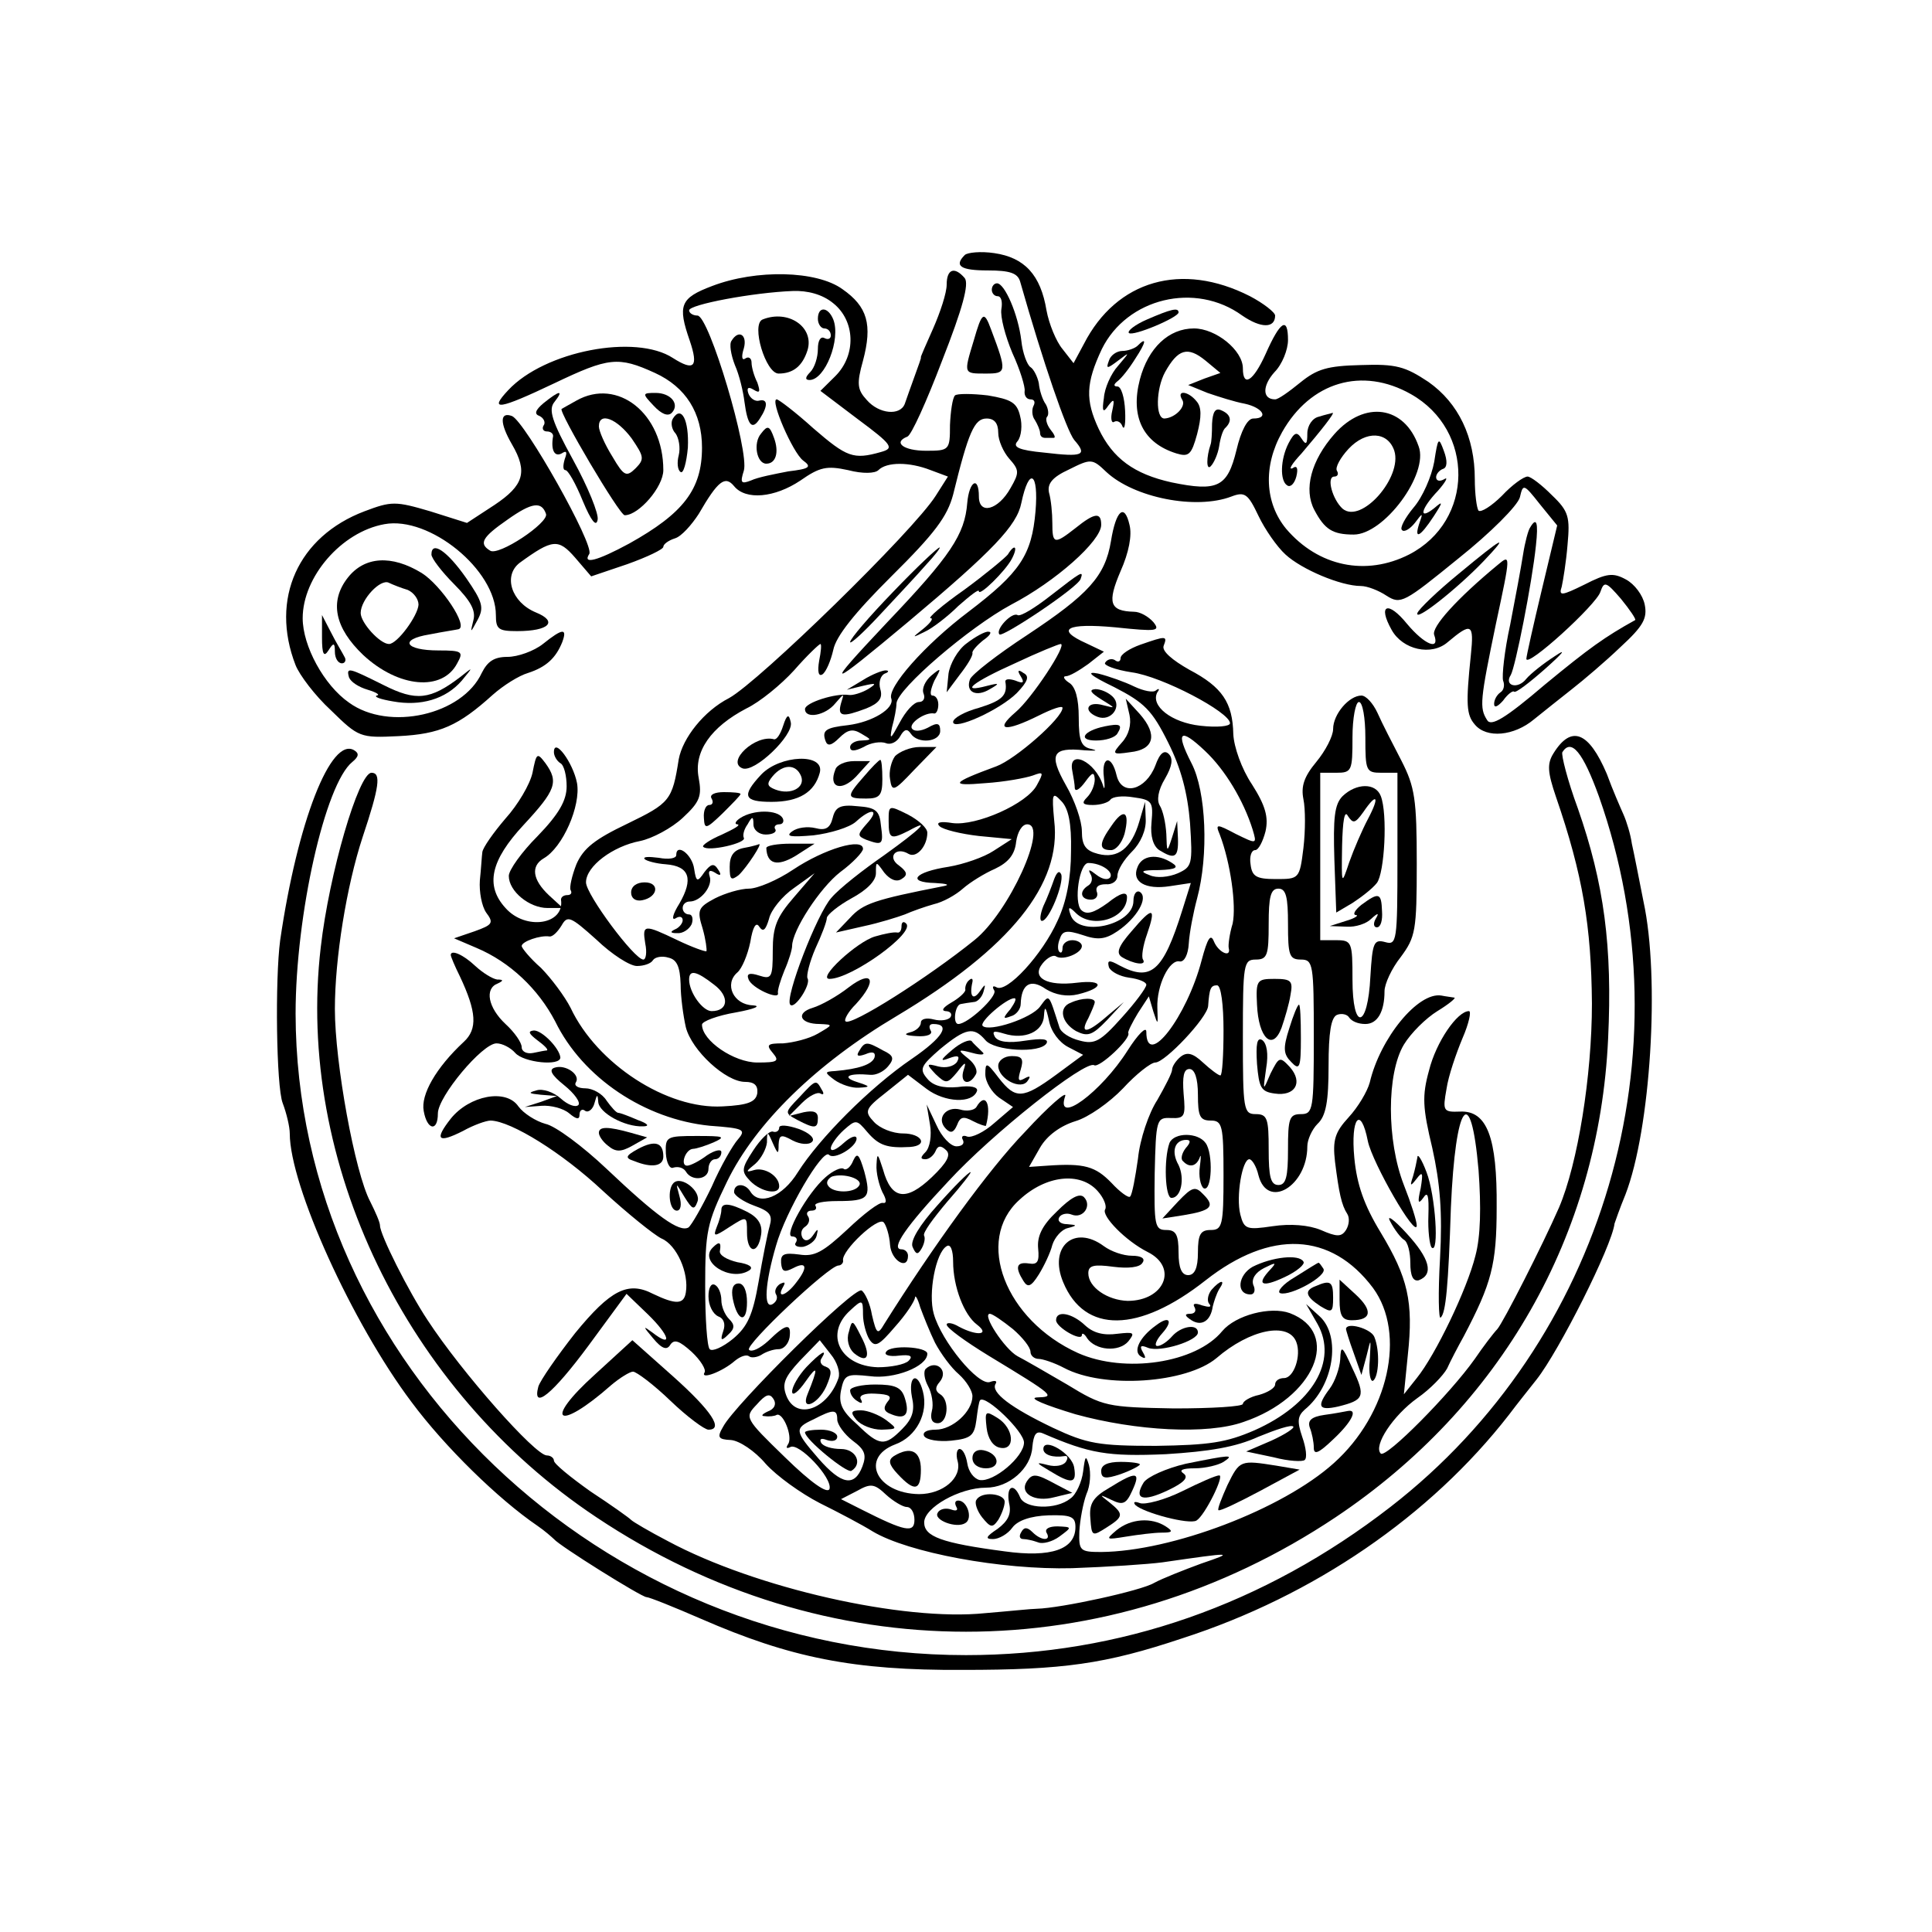 <?xml version="1.0" encoding="UTF-8"?>
<svg xmlns="http://www.w3.org/2000/svg" xmlns:xlink="http://www.w3.org/1999/xlink" width="48px" height="48px" viewBox="0 0 48 48" version="1.1">
<g id="surface1">
<path style=" stroke:none;fill-rule:nonzero;fill:rgb(0%,0%,0%);fill-opacity:1;" d="M 23.969 6.336 C 23.695 6.609 23.871 6.719 24.543 6.719 C 25.09 6.719 25.281 6.785 25.344 6.992 C 25.922 9.023 26.496 10.688 26.688 10.93 C 27.023 11.312 26.91 11.359 25.953 11.246 C 25.297 11.184 25.152 11.105 25.281 10.961 C 25.375 10.848 25.406 10.559 25.344 10.336 C 25.266 10 25.121 9.922 24.543 9.824 C 24.145 9.777 23.777 9.777 23.727 9.824 C 23.664 9.887 23.617 10.223 23.602 10.559 C 23.602 11.184 23.586 11.199 23.008 11.199 C 22.449 11.199 22.176 10.992 22.543 10.848 C 22.641 10.816 23.023 9.969 23.406 8.961 C 23.922 7.648 24.078 7.055 23.969 6.91 C 23.711 6.609 23.52 6.688 23.52 7.07 C 23.52 7.281 23.359 7.762 23.184 8.16 C 23.008 8.559 22.863 8.879 22.879 8.879 C 22.895 8.879 22.816 9.09 22.719 9.359 C 22.625 9.617 22.512 9.938 22.48 10.031 C 22.367 10.336 21.84 10.289 21.535 9.938 C 21.297 9.68 21.281 9.535 21.441 8.961 C 21.68 8.062 21.551 7.617 20.93 7.184 C 20.289 6.719 18.785 6.688 17.695 7.105 C 16.895 7.406 16.832 7.586 17.137 8.465 C 17.359 9.121 17.246 9.23 16.719 8.895 C 15.793 8.289 13.535 8.719 12.625 9.695 C 12.129 10.223 12.398 10.176 13.777 9.52 C 15.121 8.879 15.359 8.848 16.273 9.266 C 17.039 9.617 17.441 10.258 17.441 11.121 C 17.441 12.16 16.977 12.754 15.633 13.504 C 14.832 13.938 14.465 14.031 14.641 13.762 C 14.77 13.535 13.039 10.465 12.719 10.336 C 12.414 10.223 12.414 10.512 12.719 11.039 C 13.121 11.727 13.008 12.062 12.289 12.543 L 11.602 12.992 L 10.688 12.703 C 9.824 12.449 9.727 12.449 9.055 12.703 C 7.406 13.328 6.703 14.879 7.344 16.527 C 7.441 16.77 7.824 17.281 8.223 17.648 C 8.91 18.32 8.945 18.336 9.902 18.289 C 10.93 18.238 11.391 18.031 12.238 17.266 C 12.512 17.023 12.895 16.785 13.121 16.719 C 13.566 16.574 13.809 16.352 13.969 15.953 C 14.098 15.602 13.984 15.602 13.488 16 C 13.266 16.176 12.863 16.32 12.609 16.32 C 12.273 16.32 12.113 16.434 11.969 16.719 C 11.488 17.762 9.664 18.176 8.672 17.457 C 8.047 17.023 7.52 16.047 7.52 15.359 C 7.52 14.336 8.48 13.215 9.551 13.023 C 10.672 12.816 12.32 14.16 12.32 15.281 C 12.32 15.633 12.383 15.68 12.848 15.68 C 13.648 15.68 13.871 15.441 13.312 15.215 C 12.703 14.961 12.496 14.305 12.91 13.984 C 13.727 13.391 13.871 13.375 14.289 13.855 L 14.688 14.32 L 15.586 14.016 C 16.078 13.84 16.48 13.648 16.48 13.586 C 16.48 13.52 16.609 13.426 16.77 13.375 C 16.93 13.328 17.184 13.039 17.359 12.77 C 17.84 11.938 18.016 11.809 18.238 12.078 C 18.527 12.434 19.246 12.367 19.887 11.938 C 20.367 11.602 20.543 11.566 21.07 11.68 C 21.441 11.777 21.742 11.762 21.824 11.68 C 22.031 11.473 22.594 11.473 23.121 11.68 L 23.551 11.84 L 23.246 12.32 C 22.688 13.199 18.863 16.93 18.113 17.344 C 17.488 17.664 16.961 18.336 16.863 18.863 C 16.703 19.887 16.641 19.953 15.586 20.465 C 14.785 20.848 14.496 21.07 14.32 21.473 C 14.207 21.762 14.145 22.047 14.176 22.113 C 14.223 22.191 14.176 22.238 14.098 22.238 C 14 22.238 13.938 22.289 13.938 22.352 C 14.031 22.977 13.055 23.121 12.559 22.559 C 12.047 22 12.191 21.375 13.008 20.496 C 13.809 19.633 13.887 19.426 13.551 18.961 C 13.344 18.688 13.328 18.703 13.23 19.199 C 13.168 19.488 12.863 20 12.559 20.336 C 12.258 20.688 12 21.055 11.984 21.168 C 11.969 21.266 11.953 21.586 11.922 21.871 C 11.902 22.16 11.969 22.512 12.078 22.672 C 12.273 22.93 12.238 22.977 11.793 23.137 L 11.281 23.312 L 11.84 23.551 C 12.672 23.902 13.375 24.574 13.793 25.375 C 14.48 26.785 16.031 27.809 17.633 27.969 C 18.48 28.031 18.543 28.062 18.336 28.305 C 18.207 28.449 17.902 28.977 17.68 29.488 C 17.441 29.984 17.184 30.434 17.105 30.496 C 16.879 30.625 16.32 30.223 15.07 29.039 C 14.48 28.48 13.793 27.969 13.551 27.922 C 13.312 27.855 13.008 27.664 12.879 27.488 C 12.574 27.039 11.664 27.215 11.199 27.793 C 10.785 28.32 10.879 28.414 11.504 28.098 C 11.762 27.953 12.078 27.84 12.191 27.84 C 12.703 27.855 13.969 28.641 14.977 29.586 C 15.586 30.145 16.238 30.672 16.434 30.77 C 16.816 30.93 17.121 31.633 17.039 32.113 C 16.992 32.414 16.785 32.414 16.223 32.145 C 15.602 31.824 15.168 32.047 14.289 33.121 C 13.84 33.695 13.426 34.289 13.375 34.449 C 13.215 35.055 13.727 34.641 14.625 33.426 L 15.566 32.145 L 16.098 32.656 C 16.641 33.184 16.719 33.504 16.207 33.105 C 15.969 32.93 15.969 32.945 16.223 33.246 C 16.449 33.52 16.574 33.551 16.656 33.406 C 16.754 33.266 16.879 33.312 17.184 33.586 C 17.406 33.793 17.551 34.031 17.504 34.098 C 17.391 34.289 17.953 34.078 18.258 33.809 C 18.398 33.695 18.543 33.648 18.609 33.695 C 18.656 33.742 18.801 33.727 18.91 33.664 C 19.023 33.586 19.215 33.52 19.344 33.52 C 19.473 33.52 19.586 33.391 19.617 33.23 C 19.664 32.863 19.535 32.879 19.09 33.312 C 18.879 33.504 18.672 33.602 18.609 33.535 C 18.496 33.426 20.594 31.441 20.832 31.441 C 20.895 31.441 20.961 31.375 20.945 31.312 C 20.91 31.07 21.809 30.223 21.953 30.367 C 22.016 30.434 22.098 30.688 22.113 30.93 C 22.145 31.328 22.559 31.566 22.559 31.199 C 22.559 31.105 22.48 31.039 22.398 31.039 C 22.113 31.039 22.512 30.465 23.566 29.344 C 24.656 28.16 26.961 26.336 27.184 26.465 C 27.312 26.543 28.113 25.793 28.031 25.664 C 28.016 25.633 28.129 25.406 28.273 25.168 L 28.543 24.754 L 28.656 25.137 C 28.77 25.488 28.77 25.473 28.754 25.039 C 28.734 24.48 29.055 23.824 29.312 23.887 C 29.426 23.902 29.52 23.711 29.535 23.441 C 29.551 23.168 29.648 22.672 29.742 22.32 C 30.031 21.246 29.969 19.664 29.602 18.961 C 29.199 18.176 29.312 18.062 29.938 18.656 C 30.434 19.121 30.895 19.887 31.121 20.609 C 31.23 20.977 31.23 20.977 30.703 20.719 C 30.223 20.465 30.191 20.465 30.305 20.734 C 30.574 21.441 30.719 22.496 30.625 22.945 C 30.543 23.215 30.512 23.488 30.527 23.551 C 30.594 23.809 30.273 23.664 30.16 23.391 C 30.078 23.184 30 23.312 29.855 23.855 C 29.488 25.266 28.48 26.574 28.48 25.633 C 28.48 25.488 28.273 25.695 28.016 26.098 C 27.359 27.137 26.207 27.984 26.465 27.23 C 26.512 27.09 26.062 27.473 25.473 28.113 C 24.574 29.039 23.184 30.961 21.969 32.895 C 21.809 33.168 21.777 33.152 21.664 32.672 C 21.617 32.383 21.488 32.113 21.406 32.062 C 21.23 31.953 18.258 34.895 17.969 35.441 C 17.809 35.711 17.84 35.762 18.16 35.777 C 18.367 35.793 18.754 36.047 19.023 36.367 C 19.297 36.672 19.902 37.105 20.367 37.344 C 20.816 37.566 21.426 37.887 21.68 38.047 C 22.559 38.574 24.879 39.008 26.641 38.961 C 27.52 38.93 28.527 38.863 28.879 38.816 C 30.656 38.559 30.688 38.559 29.84 38.848 C 29.406 39.008 28.879 39.215 28.672 39.328 C 28.352 39.52 26.367 39.953 25.762 39.969 C 25.633 39.969 25.055 40.031 24.48 40.078 C 22.449 40.289 18.77 39.457 16.594 38.289 C 16.129 38.047 15.727 37.809 15.68 37.762 C 15.633 37.711 15.184 37.391 14.672 37.055 C 14.176 36.703 13.762 36.367 13.762 36.289 C 13.762 36.223 13.68 36.16 13.586 36.16 C 13.297 36.16 11.473 34.098 10.625 32.801 C 10.145 32.078 9.441 30.672 9.441 30.449 C 9.441 30.367 9.328 30.113 9.199 29.855 C 8.816 29.137 8.32 26.398 8.32 25.07 C 8.32 23.809 8.609 22.016 9.008 20.801 C 9.426 19.551 9.473 19.199 9.23 19.199 C 8.91 19.199 8.176 21.711 7.969 23.535 C 7.344 28.863 10.078 34.543 14.816 37.695 C 20.496 41.488 27.504 41.488 33.184 37.695 C 37.297 34.945 39.727 30.688 39.953 25.809 C 40.062 23.52 39.855 21.953 39.199 20.078 C 38.945 19.391 38.785 18.754 38.816 18.688 C 39.039 18.336 39.328 18.688 39.727 19.793 C 41.969 26.145 39.855 33.328 34.543 37.441 C 31.406 39.871 27.824 41.121 24 41.121 C 14.945 41.121 7.359 33.871 7.344 25.184 C 7.344 22.734 8.078 19.473 8.754 18.93 C 8.91 18.801 8.93 18.719 8.801 18.641 C 8.223 18.289 7.391 20.414 6.961 23.359 C 6.832 24.32 6.863 26.992 7.023 27.406 C 7.121 27.664 7.199 28 7.199 28.16 C 7.199 29.457 8.754 32.879 10.223 34.832 C 11.055 35.953 12.383 37.246 13.344 37.902 C 13.535 38.031 13.711 38.191 13.762 38.238 C 13.887 38.398 15.938 39.68 16.062 39.68 C 16.129 39.68 16.734 39.922 17.426 40.223 C 19.633 41.184 21.199 41.504 23.922 41.488 C 26.414 41.488 27.457 41.344 29.375 40.703 C 32.641 39.648 35.535 37.664 37.488 35.152 C 37.68 34.895 38 34.496 38.176 34.273 C 38.734 33.566 40.047 30.961 40.113 30.398 C 40.129 30.352 40.238 30.031 40.383 29.68 C 41.008 28.062 41.246 24.305 40.832 22.398 C 40.719 21.824 40.594 21.184 40.543 20.961 C 40.512 20.734 40.414 20.414 40.336 20.238 C 40.258 20.062 40.062 19.617 39.922 19.23 C 39.473 18.176 39.039 18 38.594 18.719 C 38.434 18.977 38.449 19.184 38.656 19.793 C 39.328 21.742 39.535 23.023 39.551 24.93 C 39.551 26.734 39.199 28.91 38.734 30 C 38.32 30.945 37.344 32.863 37.199 33.023 C 37.105 33.121 36.848 33.457 36.641 33.762 C 36.031 34.625 34.434 36.238 34.305 36.113 C 34.113 35.922 34.609 35.168 35.215 34.734 C 35.535 34.512 35.855 34.176 35.953 34 C 36.031 33.824 36.223 33.457 36.367 33.199 C 37.055 31.887 37.184 31.426 37.184 30 C 37.199 28.258 36.945 27.586 36.273 27.617 C 35.855 27.633 35.84 27.602 35.938 27.055 C 35.984 26.734 36.176 26.176 36.336 25.793 C 36.496 25.426 36.559 25.121 36.496 25.121 C 36.207 25.121 35.68 25.887 35.504 26.594 C 35.328 27.23 35.344 27.52 35.586 28.527 C 35.777 29.391 35.84 30.113 35.777 31.266 C 35.727 32.129 35.742 32.801 35.793 32.734 C 35.922 32.625 35.984 31.938 36.047 30 C 36.16 27.391 36.543 26.863 36.734 29.07 C 36.801 30 36.785 30.719 36.656 31.199 C 36.449 32.031 35.664 33.664 35.199 34.238 L 34.879 34.641 L 34.977 33.664 C 35.121 32.336 34.977 31.742 34.305 30.625 C 33.887 29.938 33.711 29.426 33.648 28.77 C 33.551 27.762 33.809 27.457 33.984 28.352 C 34.098 28.895 35.184 30.785 35.199 30.449 C 35.199 30.336 35.055 29.887 34.879 29.441 C 34.449 28.336 34.449 26.672 34.879 25.953 C 35.055 25.664 35.426 25.297 35.711 25.121 C 36 24.945 36.191 24.785 36.129 24.785 C 36.047 24.77 35.902 24.754 35.809 24.734 C 35.23 24.641 34.289 25.793 34.031 26.895 C 33.969 27.121 33.742 27.504 33.504 27.762 C 33.168 28.129 33.105 28.32 33.168 28.863 C 33.266 29.633 33.328 29.938 33.473 30.16 C 33.535 30.258 33.52 30.434 33.441 30.559 C 33.328 30.734 33.215 30.734 32.816 30.559 C 32.512 30.434 32.062 30.398 31.617 30.465 C 30.977 30.559 30.91 30.543 30.816 30.176 C 30.703 29.727 30.863 28.801 31.039 28.801 C 31.105 28.801 31.215 28.977 31.266 29.199 C 31.488 30.062 32.48 29.473 32.48 28.48 C 32.48 28.32 32.594 28.062 32.734 27.922 C 32.945 27.727 33.008 27.359 33.008 26.48 C 33.008 25.648 33.07 25.281 33.215 25.215 C 33.328 25.168 33.473 25.199 33.52 25.281 C 33.586 25.375 33.742 25.441 33.922 25.441 C 34.223 25.441 34.398 25.137 34.398 24.625 C 34.398 24.449 34.574 24.062 34.801 23.777 C 35.168 23.281 35.199 23.121 35.199 21.457 C 35.199 19.855 35.152 19.551 34.816 18.895 C 34.609 18.496 34.336 17.969 34.223 17.711 C 34.113 17.473 33.938 17.281 33.824 17.281 C 33.52 17.281 33.121 17.742 33.121 18.113 C 33.121 18.289 32.93 18.656 32.703 18.93 C 32.398 19.297 32.32 19.535 32.383 19.855 C 32.434 20.098 32.434 20.641 32.383 21.07 C 32.289 21.84 32.273 21.84 31.695 21.84 C 31.215 21.84 31.105 21.777 31.07 21.473 C 31.039 21.281 31.09 21.121 31.184 21.121 C 31.266 21.121 31.375 20.91 31.441 20.656 C 31.52 20.305 31.441 20.016 31.105 19.488 C 30.848 19.105 30.656 18.559 30.641 18.238 C 30.625 17.457 30.367 17.07 29.551 16.641 C 29.121 16.398 28.863 16.176 28.91 16.047 C 29.008 15.793 28.977 15.793 28.336 16.016 C 28.062 16.113 27.84 16.258 27.84 16.352 C 27.84 16.434 27.777 16.465 27.695 16.398 C 27.617 16.352 27.504 16.383 27.457 16.465 C 27.406 16.527 27.711 16.641 28.113 16.703 C 28.863 16.801 30.559 17.695 30.559 17.969 C 30.559 18.047 30.238 18.078 29.824 18.031 C 29.105 17.953 28.574 17.535 28.754 17.199 C 28.816 17.121 28.801 17.09 28.719 17.152 C 28.656 17.215 28.414 17.168 28.176 17.055 C 27.953 16.945 27.551 16.801 27.281 16.734 C 26.961 16.672 27.09 16.785 27.68 17.07 C 28.434 17.457 28.625 17.648 29.023 18.449 C 29.344 19.09 29.504 19.695 29.566 20.449 C 29.633 21.473 29.617 21.535 29.266 21.695 C 29.039 21.793 28.734 21.824 28.559 21.742 C 28.305 21.648 28.352 21.617 28.801 21.617 C 29.215 21.602 29.297 21.551 29.121 21.441 C 28.754 21.199 28.367 21.246 28.258 21.551 C 28.113 21.902 28.449 22.113 29.07 22.016 L 29.586 21.938 L 29.375 22.609 C 28.895 24.145 28.594 24.398 27.809 23.984 C 27.551 23.84 27.504 23.855 27.551 24.031 C 27.602 24.145 27.824 24.258 28.047 24.289 C 28.289 24.32 28.48 24.398 28.48 24.465 C 28.48 24.543 28.207 24.91 27.871 25.281 C 27.344 25.871 27.199 25.953 26.832 25.855 C 26.574 25.793 26.352 25.648 26.32 25.52 C 26.047 24.672 26.078 24.688 25.84 25.008 C 25.633 25.297 24.574 25.648 24.414 25.488 C 24.32 25.391 25.008 24.801 25.199 24.801 C 25.266 24.801 25.215 24.91 25.105 25.07 C 24.91 25.297 24.91 25.328 25.121 25.246 C 25.246 25.215 25.359 25.07 25.359 24.945 C 25.375 24.449 25.602 24.305 25.984 24.574 C 26.223 24.719 26.512 24.77 26.785 24.703 C 27.441 24.543 27.426 24.336 26.77 24.414 C 26 24.512 25.617 24.289 25.902 23.938 C 26.016 23.793 26.176 23.711 26.238 23.762 C 26.414 23.871 26.879 23.68 26.879 23.504 C 26.879 23.426 26.77 23.359 26.641 23.359 C 26.512 23.359 26.398 23.441 26.398 23.551 C 26.398 23.648 26.367 23.695 26.32 23.648 C 26.273 23.602 26.273 23.457 26.336 23.312 C 26.398 23.121 26.512 23.105 26.895 23.23 C 27.266 23.359 27.457 23.344 27.762 23.137 C 28.238 22.816 28.543 22.305 28.32 22.16 C 28.238 22.113 28.16 22.207 28.16 22.383 C 28.16 22.992 26.77 23.297 26.594 22.719 C 26.527 22.527 26.559 22.512 26.734 22.688 C 27.152 23.09 28 22.816 28 22.289 C 28 22.145 27.84 22.176 27.52 22.434 C 27.168 22.688 26.992 22.734 26.863 22.609 C 26.672 22.414 26.816 21.441 27.039 21.441 C 27.344 21.441 27.664 21.648 27.586 21.793 C 27.535 21.871 27.391 21.855 27.23 21.727 C 27.07 21.602 27.023 21.586 27.09 21.711 C 27.152 21.809 27.137 21.938 27.039 22 C 26.801 22.145 26.848 22.352 27.105 22.352 C 27.23 22.352 27.297 22.258 27.246 22.145 C 27.215 22.031 27.297 21.969 27.473 21.969 C 27.633 21.984 27.762 21.887 27.762 21.762 C 27.762 21.617 27.922 21.359 28.129 21.152 C 28.336 20.945 28.48 20.625 28.465 20.352 L 28.449 19.922 L 28.305 20.414 C 28.113 21.07 27.777 21.344 27.281 21.215 C 26.977 21.137 26.879 21.008 26.879 20.656 C 26.879 20.398 26.703 19.887 26.48 19.504 C 26.047 18.734 26.145 18.559 26.945 18.641 C 27.215 18.656 27.297 18.656 27.121 18.609 C 26.863 18.559 26.801 18.414 26.801 17.824 C 26.801 17.359 26.719 17.055 26.559 16.961 C 26.434 16.879 26.398 16.801 26.48 16.801 C 26.574 16.801 26.816 16.656 27.039 16.496 L 27.426 16.191 L 26.992 15.984 C 26.207 15.633 26.496 15.473 27.711 15.586 C 28.754 15.695 28.832 15.68 28.656 15.457 C 28.527 15.312 28.32 15.199 28.176 15.199 C 27.566 15.184 27.504 14.977 27.84 14.191 C 28.047 13.727 28.129 13.297 28.062 13.039 C 27.938 12.496 27.727 12.672 27.602 13.441 C 27.457 14.32 27.039 14.77 25.52 15.777 C 24.785 16.258 24.145 16.754 24.098 16.879 C 23.984 17.199 24.258 17.328 24.594 17.121 C 24.848 16.977 24.832 16.961 24.527 17.039 C 23.809 17.23 24.176 16.945 25.215 16.48 C 25.793 16.207 26.305 16 26.352 16 C 26.527 16 25.633 17.359 25.23 17.695 C 24.688 18.16 24.977 18.191 25.809 17.777 C 26.129 17.617 26.398 17.52 26.398 17.586 C 26.398 17.84 25.23 18.863 24.754 19.039 C 23.617 19.457 23.586 19.535 24.48 19.457 C 24.961 19.426 25.488 19.328 25.664 19.266 C 25.922 19.168 25.938 19.184 25.762 19.504 C 25.52 19.969 24.258 20.527 23.664 20.449 C 23.359 20.398 23.246 20.434 23.344 20.527 C 23.426 20.609 23.871 20.719 24.32 20.77 L 25.137 20.848 L 24.688 21.137 C 24.449 21.297 23.938 21.473 23.566 21.535 C 22.719 21.664 22.512 21.922 23.23 21.938 C 23.52 21.953 23.617 21.984 23.441 22.016 C 21.727 22.352 21.441 22.449 21.121 22.801 L 20.77 23.168 L 21.473 23.008 C 21.84 22.93 22.305 22.785 22.48 22.719 C 22.656 22.641 22.977 22.527 23.199 22.465 C 23.426 22.414 23.742 22.238 23.922 22.078 C 24.098 21.922 24.465 21.695 24.719 21.586 C 25.055 21.426 25.215 21.23 25.246 20.91 C 25.281 20.672 25.391 20.48 25.52 20.48 C 26.062 20.48 25.07 22.672 24.207 23.359 C 23.055 24.289 21.137 25.504 21.008 25.375 C 20.961 25.344 21.07 25.137 21.266 24.945 C 21.809 24.352 21.68 24.078 21.09 24.527 C 20.801 24.754 20.398 24.977 20.191 25.039 C 19.762 25.168 19.871 25.441 20.367 25.441 C 20.703 25.457 20.703 25.457 20.32 25.68 C 20.098 25.809 19.711 25.902 19.457 25.922 C 19.07 25.922 19.023 25.953 19.199 26.16 C 19.375 26.367 19.312 26.398 18.816 26.398 C 18.238 26.398 17.441 25.855 17.441 25.457 C 17.441 25.375 17.824 25.23 18.289 25.152 C 18.734 25.07 18.93 24.992 18.703 24.977 C 18.223 24.961 17.984 24.449 18.32 24.16 C 18.434 24.062 18.574 23.727 18.641 23.406 C 18.703 23.023 18.785 22.895 18.863 23.023 C 18.961 23.168 19.023 23.105 19.105 22.832 C 19.152 22.609 19.441 22.258 19.727 22.062 L 20.238 21.695 L 19.727 22.289 C 19.297 22.785 19.199 23.023 19.199 23.617 C 19.199 24.289 19.168 24.336 18.863 24.238 C 18.625 24.16 18.543 24.191 18.594 24.32 C 18.656 24.543 19.375 24.863 19.328 24.672 C 19.312 24.609 19.391 24.352 19.488 24.113 C 19.602 23.855 19.68 23.586 19.68 23.504 C 19.68 23.121 20.367 22.062 20.879 21.664 C 21.184 21.441 21.441 21.168 21.441 21.09 C 21.441 20.801 20.48 21.09 19.711 21.602 C 19.312 21.871 18.816 22.078 18.609 22.078 C 18.398 22.078 18.016 22.191 17.762 22.32 C 17.344 22.543 17.312 22.609 17.457 23.07 C 17.535 23.344 17.566 23.602 17.551 23.633 C 17.52 23.648 17.199 23.535 16.832 23.359 C 16 22.961 15.953 22.961 16.031 23.441 C 16.078 23.664 16.047 23.84 15.984 23.84 C 15.762 23.84 14.559 22.223 14.559 21.922 C 14.559 21.52 15.23 21.023 15.902 20.895 C 16.207 20.832 16.688 20.574 16.961 20.32 C 17.391 19.922 17.441 19.777 17.359 19.328 C 17.23 18.672 17.664 18.062 18.543 17.602 C 18.879 17.441 19.406 17.008 19.727 16.656 C 20.047 16.289 20.352 16 20.383 16 C 20.414 16 20.398 16.191 20.352 16.414 C 20.305 16.688 20.336 16.816 20.434 16.754 C 20.527 16.688 20.641 16.414 20.703 16.145 C 20.77 15.809 21.23 15.23 22.145 14.32 C 23.23 13.246 23.535 12.832 23.68 12.289 C 24.062 10.734 24.207 10.398 24.512 10.398 C 24.703 10.398 24.801 10.512 24.801 10.754 C 24.801 10.945 24.93 11.23 25.07 11.391 C 25.328 11.68 25.328 11.742 25.105 12.129 C 24.801 12.672 24.32 12.801 24.32 12.336 C 24.32 11.809 24.078 11.953 24.031 12.496 C 23.969 13.281 23.617 13.809 22.031 15.473 C 20.434 17.168 20.527 17.152 22.574 15.441 C 24.672 13.68 25.266 13.055 25.375 12.496 C 25.566 11.586 25.809 11.727 25.727 12.703 C 25.633 13.793 25.344 14.223 24.062 15.199 C 22.977 16.016 22.031 17.09 22.145 17.359 C 22.223 17.602 21.68 17.938 21.07 18.016 C 20.512 18.078 20.414 18.145 20.512 18.414 C 20.559 18.543 20.656 18.527 20.848 18.336 C 21.055 18.129 21.184 18.098 21.391 18.223 C 21.664 18.383 21.664 18.383 21.406 18.398 C 21.246 18.398 21.121 18.48 21.121 18.559 C 21.121 18.672 21.23 18.672 21.457 18.559 C 21.633 18.449 21.887 18.414 22.016 18.465 C 22.129 18.512 22.289 18.434 22.367 18.289 C 22.465 18.113 22.543 18.098 22.625 18.223 C 22.801 18.496 23.359 18.434 23.359 18.16 C 23.359 17.969 23.297 17.938 23.055 18.078 C 22.863 18.176 22.703 18.176 22.656 18.098 C 22.574 17.969 22.992 17.68 23.215 17.727 C 23.266 17.727 23.312 17.633 23.312 17.504 C 23.312 17.375 23.246 17.281 23.168 17.281 C 23.09 17.281 23.121 17.121 23.215 16.91 C 23.391 16.594 23.391 16.574 23.137 16.785 C 22.992 16.91 22.895 17.105 22.945 17.23 C 22.992 17.344 22.945 17.441 22.832 17.441 C 22.703 17.441 22.496 17.68 22.352 17.953 C 22.129 18.367 22.098 18.398 22.16 18.078 C 22.223 17.855 22.273 17.586 22.273 17.473 C 22.305 17.105 24.078 15.586 25.121 15.023 C 26.223 14.449 27.359 13.441 27.359 13.039 C 27.359 12.719 27.199 12.734 26.719 13.121 C 26.191 13.535 26.145 13.52 26.145 12.992 C 26.145 12.754 26.113 12.414 26.062 12.238 C 26.016 12.016 26.145 11.855 26.559 11.664 C 27.105 11.391 27.137 11.391 27.488 11.727 C 28.176 12.367 29.711 12.672 30.594 12.336 C 30.93 12.207 31.008 12.273 31.266 12.816 C 31.426 13.152 31.727 13.586 31.938 13.777 C 32.336 14.145 33.312 14.559 33.809 14.559 C 33.969 14.559 34.258 14.672 34.449 14.801 C 34.801 15.023 34.879 14.977 36.238 13.871 C 37.023 13.246 37.711 12.559 37.762 12.352 C 37.84 12.016 37.855 12.016 38.258 12.527 L 38.688 13.055 L 38.305 14.656 C 38.098 15.52 37.922 16.305 37.922 16.367 C 37.922 16.609 39.664 15.023 39.762 14.703 C 39.855 14.434 39.902 14.449 40.273 14.879 C 40.496 15.152 40.656 15.391 40.625 15.406 C 39.871 15.824 39.488 16.098 38.383 17.008 C 37.391 17.855 37.039 18.062 36.945 17.887 C 36.754 17.586 36.77 17.406 37.168 15.488 C 37.535 13.777 37.535 13.762 37.215 14.031 C 36.207 14.863 35.551 15.586 35.633 15.777 C 35.777 16.176 35.391 16.016 34.961 15.504 C 34.48 14.91 34.223 15.023 34.574 15.648 C 34.848 16.145 35.566 16.305 35.969 15.953 C 36.559 15.457 36.625 15.488 36.543 16.273 C 36.414 17.504 36.434 17.762 36.641 18 C 36.93 18.352 37.617 18.289 38.113 17.871 C 38.352 17.68 38.77 17.344 39.055 17.121 C 39.344 16.895 39.887 16.434 40.258 16.078 C 40.832 15.551 40.93 15.359 40.863 15.023 C 40.816 14.785 40.609 14.512 40.398 14.398 C 40.078 14.223 39.922 14.238 39.359 14.527 C 38.801 14.801 38.719 14.816 38.801 14.574 C 38.832 14.434 38.91 13.969 38.945 13.535 C 39.008 12.848 38.977 12.703 38.559 12.305 C 38.305 12.047 38.031 11.84 37.953 11.84 C 37.855 11.84 37.566 12.047 37.312 12.32 C 37.055 12.574 36.801 12.734 36.734 12.688 C 36.688 12.625 36.641 12.273 36.641 11.902 C 36.641 10.863 36.238 10.016 35.488 9.488 C 34.91 9.105 34.688 9.039 33.809 9.07 C 32.977 9.09 32.719 9.168 32.305 9.504 C 32.031 9.727 31.762 9.922 31.68 9.922 C 31.359 9.922 31.359 9.586 31.664 9.246 C 31.855 9.055 32 8.688 32 8.449 C 32 7.855 31.809 7.969 31.441 8.801 C 31.137 9.473 30.879 9.633 30.879 9.152 C 30.879 8.703 30.207 8.16 29.664 8.16 C 29.039 8.16 28.527 8.641 28.32 9.426 C 28.078 10.352 28.398 11.008 29.23 11.266 C 29.535 11.359 29.602 11.297 29.742 10.785 C 29.855 10.352 29.855 10.113 29.727 9.969 C 29.52 9.711 29.215 9.68 29.375 9.938 C 29.473 10.098 29.199 10.383 28.93 10.398 C 28.703 10.398 28.719 9.664 28.945 9.246 C 29.266 8.672 29.504 8.594 29.953 8.961 L 30.32 9.266 L 29.922 9.406 L 29.52 9.566 L 30 9.762 C 30.273 9.855 30.672 9.984 30.93 10.031 C 31.375 10.129 31.535 10.398 31.137 10.398 C 30.992 10.398 30.832 10.703 30.719 11.184 C 30.496 12.098 30.258 12.223 29.105 11.984 C 28.176 11.777 27.648 11.391 27.297 10.656 C 26.961 9.938 26.977 9.52 27.375 8.672 C 28 7.406 29.695 6.992 30.863 7.84 C 31.328 8.16 31.68 8.16 31.68 7.84 C 31.68 7.762 31.391 7.535 31.055 7.359 C 29.359 6.496 27.742 6.961 26.93 8.543 L 26.672 9.023 L 26.398 8.672 C 26.238 8.48 26.062 8.047 26 7.711 C 25.855 6.832 25.457 6.398 24.703 6.289 C 24.367 6.238 24.031 6.273 23.969 6.336 Z M 20.703 7.535 C 21.246 7.969 21.281 8.816 20.754 9.344 L 20.383 9.711 L 21.312 10.414 C 22.176 11.055 22.223 11.137 21.887 11.23 C 21.199 11.426 21.039 11.359 20.207 10.641 C 19.762 10.238 19.344 9.922 19.297 9.922 C 19.121 9.922 19.695 11.246 19.953 11.441 C 20.176 11.602 20.113 11.648 19.586 11.711 C 19.246 11.777 18.832 11.855 18.656 11.938 C 18.414 12.031 18.383 12 18.48 11.695 C 18.625 11.23 17.617 7.84 17.328 7.84 C 17.215 7.84 17.121 7.777 17.121 7.711 C 17.121 7.566 18.719 7.266 19.695 7.23 C 20.062 7.215 20.434 7.312 20.703 7.535 Z M 35.055 9.793 C 36.641 10.688 36.625 12.945 35.008 13.777 C 33.938 14.32 32.754 14.078 31.953 13.137 C 31.426 12.496 31.375 11.586 31.855 10.734 C 32.559 9.488 33.84 9.105 35.055 9.793 Z M 13.566 12.77 C 13.633 12.992 12.383 13.824 12.176 13.68 C 11.887 13.504 11.984 13.344 12.609 12.91 C 13.215 12.48 13.457 12.449 13.566 12.77 Z M 33.922 18.32 C 33.922 19.152 33.938 19.199 34.32 19.199 L 34.719 19.199 L 34.719 21.344 C 34.719 23.391 34.703 23.488 34.414 23.406 C 34.129 23.328 34.098 23.426 34.047 24.258 C 33.984 25.566 33.602 25.633 33.602 24.336 C 33.602 23.406 33.586 23.359 33.199 23.359 L 32.801 23.359 L 32.801 19.199 L 33.199 19.199 C 33.586 19.199 33.602 19.152 33.602 18.32 C 33.602 17.84 33.68 17.441 33.762 17.441 C 33.855 17.441 33.922 17.84 33.922 18.32 Z M 26.609 21.152 C 26.609 21.809 26.496 22.414 26.273 22.879 C 25.902 23.711 25.008 24.688 24.754 24.527 C 24.672 24.48 24.641 24.512 24.703 24.609 C 24.785 24.754 24.047 25.441 23.809 25.441 C 23.664 25.441 23.727 24.961 23.871 24.945 C 23.938 24.93 24.078 24.91 24.191 24.895 C 24.289 24.895 24.398 24.77 24.434 24.641 C 24.496 24.434 24.48 24.434 24.336 24.641 C 24.176 24.863 24.078 24.754 24.16 24.398 C 24.176 24.32 24.145 24.289 24.078 24.352 C 24.016 24.398 23.969 24.512 23.984 24.594 C 23.984 24.656 23.824 24.801 23.633 24.91 C 23.441 25.023 23.375 25.105 23.488 25.121 C 23.602 25.121 23.664 25.184 23.617 25.266 C 23.566 25.344 23.375 25.375 23.199 25.328 C 23.023 25.281 22.879 25.312 22.879 25.406 C 22.879 25.504 22.754 25.617 22.609 25.648 C 22.434 25.695 22.496 25.727 22.77 25.742 C 23.039 25.762 23.184 25.695 23.121 25.602 C 23.07 25.504 23.09 25.441 23.184 25.441 C 23.633 25.441 23.426 25.777 22.656 26.305 C 21.602 27.023 20.352 28.289 19.824 29.121 C 19.441 29.742 18.863 29.969 18.641 29.602 C 18.512 29.391 18.238 29.391 18.238 29.617 C 18.238 29.695 18.465 29.855 18.734 29.953 C 19.137 30.098 19.199 30.191 19.121 30.465 C 19.07 30.641 18.945 31.266 18.848 31.84 C 18.703 32.672 18.574 32.961 18.207 33.266 C 17.953 33.473 17.695 33.586 17.633 33.52 C 17.566 33.457 17.52 32.754 17.52 31.953 C 17.52 30.594 17.566 30.383 18.062 29.359 C 18.77 27.902 20.273 26.434 22.273 25.246 C 25.105 23.551 26.383 21.969 26.191 20.383 C 26.129 19.711 26.145 19.664 26.367 19.902 C 26.543 20.078 26.625 20.449 26.609 21.152 Z M 32 22.961 C 32 23.727 32.031 23.84 32.32 23.84 C 32.625 23.84 32.641 23.953 32.641 25.762 C 32.641 27.566 32.625 27.68 32.32 27.68 C 32.031 27.68 32 27.793 32 28.559 C 32 29.23 31.953 29.441 31.762 29.441 C 31.566 29.441 31.52 29.23 31.52 28.559 C 31.52 27.793 31.488 27.68 31.199 27.68 C 30.895 27.68 30.879 27.566 30.879 25.762 C 30.879 23.953 30.895 23.84 31.199 23.84 C 31.488 23.84 31.52 23.727 31.52 22.961 C 31.52 22.289 31.566 22.078 31.762 22.078 C 31.953 22.078 32 22.289 32 22.961 Z M 15.824 24 C 16 24 16.176 23.938 16.223 23.855 C 16.273 23.777 16.449 23.742 16.609 23.793 C 16.816 23.84 16.895 24.016 16.91 24.449 C 16.91 24.77 16.977 25.246 17.039 25.52 C 17.184 26.098 18.031 26.879 18.512 26.879 C 18.734 26.879 18.832 26.961 18.816 27.152 C 18.785 27.375 18.594 27.457 17.953 27.488 C 16.574 27.566 14.832 26.434 14.176 25.039 C 14.031 24.754 13.695 24.305 13.441 24.047 C 13.168 23.809 12.961 23.551 12.961 23.504 C 12.961 23.391 13.426 23.23 13.648 23.266 C 13.727 23.281 13.855 23.152 13.953 22.992 C 14.098 22.734 14.176 22.77 14.816 23.344 C 15.199 23.711 15.648 24 15.824 24 Z M 17.742 24.465 C 18.129 24.754 18.098 25.121 17.68 25.121 C 17.457 25.121 17.121 24.656 17.121 24.336 C 17.121 24.078 17.312 24.129 17.742 24.465 Z M 30.398 25.602 C 30.398 26.207 30.367 26.719 30.32 26.719 C 30.273 26.719 30.078 26.574 29.887 26.398 C 29.633 26.16 29.488 26.129 29.328 26.258 C 29.215 26.352 29.121 26.496 29.121 26.574 C 29.121 26.656 28.945 26.992 28.754 27.328 C 28.543 27.648 28.32 28.305 28.273 28.785 C 28.207 29.246 28.129 29.68 28.078 29.727 C 28.047 29.777 27.824 29.617 27.617 29.391 C 27.215 28.977 26.945 28.895 26.016 28.961 L 25.566 28.992 L 25.84 28.512 C 26.016 28.207 26.352 27.969 26.719 27.855 C 27.039 27.762 27.566 27.391 27.902 27.039 C 28.223 26.688 28.594 26.398 28.703 26.398 C 28.945 26.398 30 25.281 30.016 24.992 C 30.047 24.559 30.078 24.48 30.238 24.48 C 30.336 24.48 30.398 24.961 30.398 25.602 Z M 26.543 26.016 L 26.91 26.207 L 26.238 26.703 C 25.406 27.312 25.23 27.312 24.816 26.785 C 24.512 26.383 24.48 26.383 24.48 26.688 C 24.48 26.879 24.641 27.137 24.816 27.266 L 25.168 27.504 L 24.703 27.902 C 24.449 28.129 24.145 28.273 24.031 28.238 C 23.922 28.191 23.871 28.238 23.922 28.32 C 23.969 28.414 23.902 28.48 23.762 28.48 C 23.617 28.48 23.391 28.238 23.266 27.953 L 23.023 27.441 L 23.105 27.938 C 23.152 28.207 23.105 28.512 22.992 28.625 C 22.863 28.754 22.863 28.801 22.992 28.801 C 23.09 28.801 23.199 28.703 23.246 28.594 C 23.297 28.465 23.375 28.449 23.504 28.574 C 23.633 28.688 23.535 28.879 23.152 29.246 C 22.512 29.855 22.145 29.809 21.938 29.055 C 21.809 28.656 21.793 28.625 21.777 28.93 C 21.762 29.137 21.84 29.441 21.922 29.617 C 22.031 29.809 22.031 29.902 21.938 29.887 C 21.855 29.855 21.457 30.16 21.055 30.543 C 20.449 31.105 20.238 31.23 19.855 31.168 C 19.488 31.121 19.391 31.152 19.406 31.375 C 19.426 31.602 19.488 31.617 19.711 31.504 C 20.047 31.328 20.078 31.488 19.777 31.871 C 19.535 32.191 19.281 32.273 19.457 31.969 C 19.52 31.855 19.504 31.84 19.375 31.902 C 19.281 31.969 19.23 32.078 19.281 32.16 C 19.328 32.238 19.297 32.336 19.199 32.398 C 18.961 32.543 19.008 31.871 19.281 30.945 C 19.52 30.098 20.434 28.543 20.594 28.688 C 20.719 28.832 21.281 28.496 21.281 28.289 C 21.281 28.191 21.137 28.238 20.961 28.398 C 20.785 28.559 20.641 28.625 20.641 28.527 C 20.641 28.449 20.785 28.238 20.961 28.078 C 21.266 27.809 21.281 27.809 21.551 28.129 C 21.84 28.465 22.047 28.527 22.609 28.496 C 23.07 28.465 22.91 28.16 22.434 28.16 C 22.176 28.16 21.855 28.031 21.711 27.871 C 21.473 27.617 21.488 27.551 22 27.152 L 22.559 26.703 L 23.023 27.055 C 23.473 27.391 24.16 27.426 24.273 27.105 C 24.305 27.008 24.113 26.961 23.793 27.008 C 23.426 27.039 23.184 26.977 23.039 26.801 C 22.832 26.559 22.879 26.48 23.359 26.062 C 24 25.535 24.191 25.504 24.48 25.84 C 24.703 26.113 25.84 26.176 26 25.922 C 26.062 25.809 25.887 25.793 25.473 25.855 C 25.055 25.922 24.801 25.887 24.719 25.762 C 24.641 25.617 24.688 25.602 24.945 25.68 C 25.457 25.84 25.922 25.633 25.938 25.23 C 25.953 24.977 25.984 25.008 26.062 25.359 C 26.113 25.633 26.32 25.902 26.543 26.016 Z M 29.762 27.199 C 29.762 27.727 29.809 27.84 30.078 27.84 C 30.367 27.84 30.398 27.953 30.398 29.199 C 30.398 30.449 30.367 30.559 30.078 30.559 C 29.824 30.559 29.762 30.672 29.762 31.121 C 29.762 31.504 29.68 31.68 29.52 31.68 C 29.359 31.68 29.281 31.504 29.281 31.121 C 29.281 30.672 29.215 30.559 28.977 30.559 C 28.688 30.559 28.672 30.449 28.688 29.152 C 28.719 27.809 28.734 27.762 29.09 27.777 C 29.441 27.793 29.457 27.727 29.406 27.168 C 29.375 26.754 29.406 26.559 29.551 26.559 C 29.68 26.559 29.762 26.785 29.762 27.199 Z M 27.266 29.586 C 27.426 29.762 27.504 29.969 27.457 30.047 C 27.359 30.207 27.969 30.832 28.512 31.105 C 29.281 31.488 28.93 32.32 28.016 32.32 C 27.52 32.305 27.039 31.984 27.039 31.633 C 27.039 31.441 27.168 31.406 27.664 31.473 C 28.031 31.52 28.32 31.488 28.383 31.375 C 28.465 31.266 28.352 31.199 28.129 31.199 C 27.902 31.199 27.602 31.09 27.426 30.961 C 26.688 30.414 26.047 30.977 26.414 31.855 C 26.945 33.137 28.289 33.121 29.953 31.809 C 31.566 30.543 33.07 30.609 34.113 32 C 34.945 33.137 34.496 35.137 33.137 36.352 C 31.855 37.504 29.105 38.543 27.359 38.559 C 26.832 38.559 26.801 38.527 26.816 38.047 C 26.832 37.762 26.91 37.344 26.992 37.121 C 27.09 36.91 27.105 36.594 27.055 36.398 C 26.977 36.145 26.961 36.16 26.91 36.559 C 26.879 36.816 26.734 37.137 26.594 37.23 C 26.238 37.52 25.457 37.488 25.344 37.199 C 25.184 36.816 24.992 36.93 25.07 37.344 C 25.137 37.617 25.039 37.793 24.785 37.984 C 24.496 38.176 24.465 38.238 24.672 38.238 C 24.816 38.238 25.039 38.113 25.152 37.953 C 25.281 37.777 25.602 37.664 26.047 37.648 C 26.609 37.633 26.719 37.68 26.719 37.938 C 26.719 38.496 26.113 38.703 24.961 38.543 C 23.391 38.336 22.961 38.176 22.961 37.824 C 22.961 37.457 23.84 36.961 24.496 36.961 C 25.07 36.961 25.617 36.48 25.648 35.953 C 25.68 35.633 25.742 35.535 25.922 35.617 C 27.07 36.113 27.52 36.191 28.961 36.129 C 30.047 36.062 30.703 35.953 31.266 35.695 C 31.695 35.52 32.078 35.391 32.129 35.441 C 32.176 35.473 31.938 35.633 31.586 35.793 L 30.961 36.062 L 31.648 36.207 C 32.016 36.305 32.367 36.32 32.414 36.273 C 32.48 36.223 32.449 35.969 32.352 35.695 C 32.223 35.312 32.238 35.184 32.414 35.023 C 33.137 34.434 33.328 33.199 32.785 32.703 L 32.449 32.398 L 32.734 32.895 C 33.246 33.809 32.609 34.895 31.168 35.535 C 30.465 35.84 30.047 35.902 28.719 35.922 C 27.297 35.922 27.008 35.871 26.16 35.473 C 25.121 34.977 24.609 34.594 24.734 34.383 C 24.785 34.305 24.719 34.289 24.594 34.336 C 24.305 34.434 23.391 33.328 23.199 32.641 C 23.055 32.145 23.246 31.121 23.52 30.961 C 23.617 30.895 23.68 31.07 23.68 31.344 C 23.68 31.969 23.953 32.672 24.273 32.91 C 24.609 33.168 24.273 33.199 23.824 32.961 C 23.664 32.863 23.52 32.848 23.52 32.91 C 23.52 32.992 23.984 33.328 24.559 33.68 C 26.223 34.688 26.223 34.703 25.762 34.719 C 25.535 34.734 25.969 34.91 26.719 35.137 C 28.223 35.551 30 35.648 30.895 35.328 C 32.656 34.734 33.344 33.121 32.047 32.625 C 31.566 32.449 30.703 32.672 30.367 33.07 C 29.711 33.871 27.938 34.129 26.785 33.617 C 24.977 32.801 24.207 30.816 25.328 29.809 C 25.984 29.199 26.832 29.105 27.266 29.586 Z M 23.23 33.359 C 23.375 33.633 23.633 33.984 23.824 34.145 C 24.016 34.32 24.16 34.559 24.16 34.688 C 24.16 35.07 23.664 35.52 23.246 35.52 C 23.023 35.52 22.91 35.586 22.961 35.68 C 23.023 35.777 23.328 35.824 23.633 35.793 C 24.129 35.742 24.207 35.664 24.258 35.281 C 24.289 35.039 24.32 34.816 24.352 34.785 C 24.496 34.656 25.441 35.566 25.441 35.84 C 25.441 36.191 24.688 36.832 24.336 36.77 C 24.191 36.734 24.062 36.559 24.031 36.352 C 24 36.16 23.922 36 23.84 36 C 23.777 36 23.742 36.129 23.793 36.305 C 23.902 36.719 23.426 37.121 22.832 37.121 C 21.777 37.105 21.359 36.223 22.238 35.887 C 22.77 35.695 23.07 35.105 22.93 34.574 C 22.801 34.062 22.559 34.176 22.656 34.703 C 22.734 35.039 22.672 35.246 22.414 35.504 C 21.984 35.938 21.855 35.938 21.297 35.391 C 20.91 35.055 20.832 34.863 20.895 34.543 C 20.977 34.145 21.039 34.129 21.617 34.191 C 22.207 34.273 23.039 33.953 23.039 33.633 C 23.039 33.457 22.113 33.406 22.016 33.586 C 21.953 33.664 22.098 33.711 22.336 33.68 C 22.625 33.648 22.688 33.695 22.574 33.809 C 22.48 33.902 22.129 33.969 21.809 33.969 C 20.863 33.938 20.48 33.137 21.121 32.559 C 21.426 32.273 21.441 32.289 21.441 32.656 C 21.441 32.863 21.52 33.152 21.602 33.281 C 21.742 33.488 21.84 33.426 22.238 32.961 C 22.512 32.656 22.719 32.336 22.734 32.238 C 22.734 32.16 22.801 32.258 22.863 32.48 C 22.945 32.703 23.105 33.105 23.23 33.359 Z M 25.168 33.023 C 25.406 33.23 25.602 33.473 25.602 33.586 C 25.602 33.68 25.695 33.762 25.809 33.762 C 25.902 33.762 26.191 33.855 26.434 33.984 C 27.426 34.512 29.473 34.367 30.223 33.742 C 31.055 33.023 32.016 32.832 32.207 33.344 C 32.336 33.68 32.145 34.238 31.902 34.238 C 31.777 34.238 31.68 34.305 31.68 34.398 C 31.68 34.48 31.504 34.594 31.281 34.656 C 31.055 34.703 30.879 34.816 30.879 34.879 C 30.879 34.945 30.113 34.992 29.168 34.992 C 27.504 34.961 27.406 34.945 26.512 34.398 C 26 34.098 25.441 33.777 25.281 33.695 C 24.961 33.52 24.383 32.641 24.594 32.641 C 24.656 32.641 24.91 32.816 25.168 33.023 Z M 20.832 34.238 C 20.559 35.023 19.777 35.297 19.535 34.672 C 19.426 34.383 19.488 34.223 19.871 33.809 L 20.367 33.297 L 20.641 33.648 C 20.801 33.84 20.879 34.098 20.832 34.238 Z M 19.07 35.07 C 18.93 35.137 18.895 35.184 19.008 35.184 C 19.105 35.199 19.246 35.184 19.297 35.152 C 19.457 35.09 19.695 35.68 19.586 35.871 C 19.52 35.969 19.535 36 19.633 35.953 C 19.84 35.824 20.688 36.719 20.609 36.992 C 20.559 37.121 20.16 36.848 19.504 36.207 C 18.496 35.23 18.496 35.215 18.801 34.895 C 19.023 34.641 19.121 34.609 19.215 34.754 C 19.297 34.879 19.246 35.008 19.07 35.07 Z M 20.801 35.266 C 20.801 35.391 20.977 35.633 21.184 35.793 C 21.488 36.016 21.535 36.145 21.426 36.434 C 21.23 36.945 20.91 36.895 20.336 36.238 C 19.742 35.551 19.727 35.488 20.207 35.266 C 20.703 35.008 20.801 35.008 20.801 35.266 Z M 22.527 37.441 C 22.641 37.441 22.719 37.586 22.719 37.762 C 22.719 38.098 22.48 38.047 21.406 37.504 L 20.895 37.246 L 21.297 37.039 C 21.633 36.848 21.727 36.863 22.016 37.137 C 22.191 37.297 22.434 37.441 22.527 37.441 Z M 22.527 37.441 "/>
<path style=" stroke:none;fill-rule:nonzero;fill:rgb(0%,0%,0%);fill-opacity:1;" d="M 20.32 7.922 C 20.32 8.047 20.398 8.16 20.48 8.16 C 20.574 8.16 20.641 8.238 20.641 8.336 C 20.641 8.414 20.574 8.449 20.48 8.398 C 20.383 8.352 20.32 8.465 20.32 8.672 C 20.32 8.879 20.238 9.137 20.129 9.246 C 20 9.375 20 9.441 20.113 9.441 C 20.496 9.441 20.895 8.434 20.703 7.938 C 20.574 7.617 20.32 7.602 20.32 7.922 Z M 20.32 7.922 "/>
<path style=" stroke:none;fill-rule:nonzero;fill:rgb(0%,0%,0%);fill-opacity:1;" d="M 18.945 7.938 C 18.656 8.062 19.023 9.281 19.344 9.281 C 19.711 9.281 19.938 9.09 20.062 8.703 C 20.238 8.129 19.586 7.68 18.945 7.938 Z M 18.945 7.938 "/>
<path style=" stroke:none;fill-rule:nonzero;fill:rgb(0%,0%,0%);fill-opacity:1;" d="M 18.176 8.465 C 18.113 8.543 18.16 8.816 18.258 9.07 C 18.367 9.312 18.465 9.727 18.496 9.984 C 18.574 10.574 18.688 10.703 18.879 10.398 C 19.09 10.078 19.07 9.902 18.863 9.953 C 18.77 9.984 18.641 9.902 18.594 9.777 C 18.543 9.633 18.594 9.602 18.719 9.68 C 18.879 9.777 18.895 9.742 18.816 9.504 C 18.734 9.344 18.672 9.121 18.672 9.008 C 18.672 8.895 18.594 8.848 18.512 8.91 C 18.434 8.961 18.414 8.863 18.48 8.656 C 18.574 8.32 18.352 8.176 18.176 8.465 Z M 18.176 8.465 "/>
<path style=" stroke:none;fill-rule:nonzero;fill:rgb(0%,0%,0%);fill-opacity:1;" d="M 18.91 10.77 C 18.703 11.008 18.801 11.52 19.039 11.52 C 19.281 11.52 19.359 11.23 19.23 10.879 C 19.121 10.574 19.07 10.559 18.91 10.77 Z M 18.91 10.77 "/>
<path style=" stroke:none;fill-rule:nonzero;fill:rgb(0%,0%,0%);fill-opacity:1;" d="M 32.77 10.352 C 32.609 10.383 32.48 10.574 32.48 10.77 C 32.48 11.039 32.449 11.07 32.336 10.895 C 32.223 10.719 32.16 10.734 32.016 11.008 C 31.809 11.406 31.793 11.953 31.984 12.062 C 32.062 12.113 32.16 12.016 32.207 11.84 C 32.258 11.633 32.223 11.551 32.113 11.633 C 32 11.68 32.098 11.52 32.336 11.266 C 32.816 10.703 33.184 10.238 33.105 10.258 C 33.07 10.273 32.91 10.305 32.77 10.352 Z M 32.77 10.352 "/>
<path style=" stroke:none;fill-rule:nonzero;fill:rgb(0%,0%,0%);fill-opacity:1;" d="M 33.152 10.785 C 32.574 11.441 32.383 12.16 32.656 12.672 C 32.91 13.152 33.105 13.281 33.633 13.281 C 34.383 13.281 35.504 11.777 35.246 11.09 C 34.895 10.078 33.902 9.938 33.152 10.785 Z M 34.641 11.199 C 34.848 11.855 33.824 13.023 33.359 12.641 C 33.105 12.414 32.945 11.84 33.152 11.84 C 33.23 11.84 33.266 11.777 33.215 11.695 C 33.168 11.617 33.297 11.375 33.504 11.152 C 33.938 10.688 34.48 10.719 34.641 11.199 Z M 34.641 11.199 "/>
<path style=" stroke:none;fill-rule:nonzero;fill:rgb(0%,0%,0%);fill-opacity:1;" d="M 35.633 11.473 C 35.566 11.84 35.344 12.352 35.121 12.609 C 34.91 12.863 34.77 13.121 34.832 13.168 C 34.879 13.23 35.023 13.152 35.152 12.992 C 35.344 12.734 35.359 12.734 35.266 12.992 C 35.121 13.426 35.281 13.344 35.617 12.832 C 35.855 12.465 35.855 12.434 35.633 12.625 C 35.23 12.945 35.297 12.641 35.727 12.191 C 35.922 11.969 35.984 11.84 35.887 11.902 C 35.777 11.969 35.68 11.953 35.68 11.855 C 35.68 11.777 35.762 11.68 35.855 11.648 C 35.953 11.617 35.969 11.457 35.871 11.199 C 35.742 10.848 35.727 10.863 35.633 11.473 Z M 35.633 11.473 "/>
<path style=" stroke:none;fill-rule:nonzero;fill:rgb(0%,0%,0%);fill-opacity:1;" d="M 33.359 19.777 C 33.152 19.984 33.121 20.32 33.152 21.359 L 33.199 22.672 L 33.602 22.434 C 33.824 22.289 34.098 22.078 34.207 21.938 C 34.398 21.695 34.48 20.223 34.305 19.777 C 34.176 19.441 33.695 19.457 33.359 19.777 Z M 33.984 20.352 C 33.84 20.625 33.633 21.105 33.52 21.426 C 33.328 22 33.328 22 33.344 21.008 C 33.359 20.383 33.406 20.113 33.488 20.273 C 33.617 20.465 33.664 20.465 33.871 20.176 C 34.207 19.68 34.289 19.777 33.984 20.352 Z M 33.984 20.352 "/>
<path style=" stroke:none;fill-rule:nonzero;fill:rgb(0%,0%,0%);fill-opacity:1;" d="M 33.824 22.48 C 33.664 22.609 33.602 22.719 33.68 22.734 C 33.777 22.734 33.664 22.816 33.441 22.879 L 33.039 23.008 L 33.457 23.023 C 33.68 23.039 33.953 22.945 34.062 22.832 C 34.238 22.672 34.273 22.672 34.176 22.832 C 34.113 22.945 34.129 23.039 34.207 23.039 C 34.305 23.039 34.352 22.863 34.336 22.641 C 34.32 22.176 34.258 22.16 33.824 22.48 Z M 33.824 22.48 "/>
<path style=" stroke:none;fill-rule:nonzero;fill:rgb(0%,0%,0%);fill-opacity:1;" d="M 26.191 21.84 C 26.129 22.016 26.016 22.32 25.922 22.512 C 25.84 22.719 25.824 22.879 25.887 22.879 C 26.062 22.879 26.434 21.953 26.367 21.727 C 26.32 21.617 26.258 21.664 26.191 21.84 Z M 26.191 21.84 "/>
<path style=" stroke:none;fill-rule:nonzero;fill:rgb(0%,0%,0%);fill-opacity:1;" d="M 21.344 26.113 C 21.266 26.238 21.312 26.258 21.504 26.191 C 21.68 26.113 21.762 26.145 21.727 26.273 C 21.664 26.449 21.328 26.559 20.754 26.609 C 20.48 26.625 20.48 26.641 20.734 26.832 C 20.895 26.945 21.168 27.039 21.344 27.023 C 21.633 27.008 21.633 26.992 21.281 26.879 C 20.895 26.754 21.09 26.656 21.617 26.703 C 21.762 26.719 21.953 26.625 22.062 26.496 C 22.223 26.305 22.207 26.223 21.938 26.098 C 21.535 25.871 21.488 25.871 21.344 26.113 Z M 21.344 26.113 "/>
<path style=" stroke:none;fill-rule:nonzero;fill:rgb(0%,0%,0%);fill-opacity:1;" d="M 19.855 27.266 C 19.488 27.648 19.488 27.648 19.809 27.824 C 20.238 28.047 20.32 28.047 20.32 27.777 C 20.32 27.617 20.207 27.586 19.969 27.633 L 19.602 27.727 L 19.922 27.406 C 20.098 27.23 20.305 27.121 20.383 27.168 C 20.465 27.215 20.48 27.168 20.414 27.07 C 20.273 26.816 20.273 26.816 19.855 27.266 Z M 19.855 27.266 "/>
<path style=" stroke:none;fill-rule:nonzero;fill:rgb(0%,0%,0%);fill-opacity:1;" d="M 19.359 28.016 C 19.359 28.098 19.281 28.145 19.199 28.113 C 19.105 28.098 18.895 28.305 18.719 28.574 C 18.414 29.039 18.414 29.105 18.641 29.344 C 18.91 29.617 19.359 29.695 19.359 29.473 C 19.359 29.215 18.992 28.992 18.734 29.07 C 18.512 29.137 18.527 29.105 18.77 28.91 C 18.91 28.785 19.039 28.543 19.055 28.383 C 19.055 28.098 19.07 28.098 19.199 28.398 C 19.328 28.688 19.344 28.688 19.344 28.434 C 19.359 28.191 19.406 28.176 19.695 28.336 C 19.887 28.434 20.098 28.449 20.176 28.367 C 20.258 28.289 20.113 28.145 19.84 28.047 C 19.566 27.953 19.359 27.938 19.359 28.016 Z M 19.359 28.016 "/>
<path style=" stroke:none;fill-rule:nonzero;fill:rgb(0%,0%,0%);fill-opacity:1;" d="M 17.922 30.062 C 17.922 30.145 17.871 30.336 17.809 30.48 C 17.711 30.734 17.742 30.734 18.129 30.48 C 18.559 30.207 18.559 30.207 18.559 30.625 C 18.559 31.137 18.832 31.184 18.91 30.672 C 18.945 30.434 18.848 30.258 18.574 30.113 C 18.129 29.887 17.922 29.871 17.922 30.062 Z M 17.922 30.062 "/>
<path style=" stroke:none;fill-rule:nonzero;fill:rgb(0%,0%,0%);fill-opacity:1;" d="M 17.711 30.992 C 17.344 31.344 18.145 31.855 18.609 31.566 C 18.734 31.488 18.625 31.406 18.32 31.359 C 18.062 31.297 17.855 31.184 17.887 31.07 C 17.922 30.863 17.871 30.832 17.711 30.992 Z M 17.711 30.992 "/>
<path style=" stroke:none;fill-rule:nonzero;fill:rgb(0%,0%,0%);fill-opacity:1;" d="M 17.602 32.207 C 17.602 32.434 17.711 32.641 17.84 32.703 C 17.984 32.754 18.031 32.895 17.969 33.07 C 17.887 33.312 17.922 33.328 18.098 33.152 C 18.258 33.008 18.258 32.91 18.113 32.77 C 18 32.656 17.922 32.449 17.922 32.305 C 17.922 32.145 17.855 31.969 17.762 31.922 C 17.664 31.871 17.602 32 17.602 32.207 Z M 17.602 32.207 "/>
<path style=" stroke:none;fill-rule:nonzero;fill:rgb(0%,0%,0%);fill-opacity:1;" d="M 18.207 32.273 C 18.32 32.832 18.559 32.895 18.559 32.352 C 18.559 32.078 18.48 31.887 18.352 31.887 C 18.207 31.887 18.16 32.031 18.207 32.273 Z M 18.207 32.273 "/>
<path style=" stroke:none;fill-rule:nonzero;fill:rgb(0%,0%,0%);fill-opacity:1;" d="M 31.23 24.961 C 31.266 25.793 31.617 26.129 31.84 25.535 C 31.922 25.297 32.031 24.93 32.062 24.719 C 32.129 24.367 32.078 24.32 31.664 24.32 C 31.23 24.32 31.199 24.352 31.23 24.961 Z M 31.23 24.961 "/>
<path style=" stroke:none;fill-rule:nonzero;fill:rgb(0%,0%,0%);fill-opacity:1;" d="M 32.031 25.551 C 31.871 26.047 31.887 26.191 32.078 26.383 C 32.289 26.609 32.32 26.527 32.32 25.793 C 32.32 25.328 32.305 24.961 32.273 24.961 C 32.238 24.961 32.129 25.23 32.031 25.551 Z M 32.031 25.551 "/>
<path style=" stroke:none;fill-rule:nonzero;fill:rgb(0%,0%,0%);fill-opacity:1;" d="M 31.23 26.434 C 31.281 27.023 31.328 27.121 31.664 27.168 C 32.176 27.246 32.383 26.895 32.047 26.512 C 31.793 26.238 31.777 26.258 31.566 26.672 C 31.375 27.121 31.375 27.121 31.457 26.543 C 31.52 26.176 31.473 25.922 31.359 25.84 C 31.23 25.762 31.199 25.938 31.23 26.434 Z M 31.23 26.434 "/>
<path style=" stroke:none;fill-rule:nonzero;fill:rgb(0%,0%,0%);fill-opacity:1;" d="M 23.664 26.078 C 23.359 26.336 23.344 26.383 23.586 26.289 C 23.809 26.207 23.855 26.238 23.777 26.383 C 23.695 26.496 23.504 26.543 23.312 26.496 C 23.008 26.414 23.008 26.434 23.246 26.688 C 23.504 26.93 23.535 26.93 23.777 26.641 C 23.984 26.367 24.016 26.367 23.938 26.594 C 23.84 26.91 24.078 26.992 24.238 26.703 C 24.305 26.609 24.223 26.434 24.062 26.305 C 23.777 26.078 23.793 26.062 24.16 26.16 C 24.383 26.223 24.496 26.207 24.398 26.129 C 24.32 26.047 24.191 25.938 24.145 25.871 C 24.098 25.809 23.871 25.902 23.664 26.078 Z M 23.664 26.078 "/>
<path style=" stroke:none;fill-rule:nonzero;fill:rgb(0%,0%,0%);fill-opacity:1;" d="M 24.801 26.48 C 24.801 26.801 25.375 27.105 25.535 26.848 C 25.617 26.734 25.586 26.719 25.441 26.801 C 25.297 26.879 25.281 26.832 25.359 26.574 C 25.441 26.305 25.391 26.238 25.137 26.238 C 24.945 26.238 24.801 26.352 24.801 26.48 Z M 24.801 26.48 "/>
<path style=" stroke:none;fill-rule:nonzero;fill:rgb(0%,0%,0%);fill-opacity:1;" d="M 24.258 27.504 C 24.207 27.586 24.016 27.617 23.855 27.566 C 23.504 27.473 23.246 27.793 23.504 28.047 C 23.617 28.16 23.695 28.145 23.777 27.953 C 23.855 27.742 23.938 27.727 24.176 27.855 C 24.336 27.938 24.48 27.984 24.496 27.969 C 24.641 27.426 24.48 27.121 24.258 27.504 Z M 24.258 27.504 "/>
<path style=" stroke:none;fill-rule:nonzero;fill:rgb(0%,0%,0%);fill-opacity:1;" d="M 21.199 28.832 C 21.137 28.992 21.023 29.09 20.961 29.039 C 20.895 28.992 20.688 29.09 20.512 29.246 C 20.062 29.633 19.457 30.719 19.68 30.719 C 19.777 30.719 19.824 30.785 19.777 30.863 C 19.711 30.945 19.809 30.992 19.953 30.977 C 20.098 30.945 20.258 30.832 20.289 30.703 C 20.336 30.512 20.32 30.512 20.191 30.703 C 20.098 30.832 20 30.848 19.938 30.754 C 19.887 30.656 19.902 30.543 20 30.48 C 20.098 30.414 20.129 30.305 20.078 30.223 C 20.016 30.145 20.062 30.078 20.16 30.078 C 20.258 30.078 20.305 30.031 20.258 29.953 C 20.223 29.887 20.465 29.84 20.801 29.84 C 21.586 29.84 21.648 29.762 21.473 29.105 C 21.344 28.672 21.297 28.625 21.199 28.832 Z M 21.344 29.457 C 21.23 29.648 20.688 29.648 20.574 29.457 C 20.512 29.375 20.574 29.281 20.672 29.23 C 20.977 29.137 21.457 29.297 21.344 29.457 Z M 21.344 29.457 "/>
<path style=" stroke:none;fill-rule:nonzero;fill:rgb(0%,0%,0%);fill-opacity:1;" d="M 29.055 28.398 C 28.91 28.801 28.945 29.762 29.105 29.762 C 29.344 29.762 29.441 29.281 29.281 28.945 C 29.09 28.609 29.184 28.32 29.473 28.32 C 29.586 28.32 29.586 28.383 29.457 28.527 C 29.359 28.656 29.328 28.801 29.391 28.848 C 29.551 29.023 29.727 28.977 29.809 28.754 C 29.84 28.656 29.84 28.754 29.809 28.992 C 29.777 29.215 29.824 29.457 29.902 29.52 C 30.113 29.633 30.145 28.656 29.953 28.398 C 29.762 28.129 29.168 28.129 29.055 28.398 Z M 29.055 28.398 "/>
<path style=" stroke:none;fill-rule:nonzero;fill:rgb(0%,0%,0%);fill-opacity:1;" d="M 29.266 29.855 L 28.879 30.273 L 29.406 30.191 C 30.098 30.078 30.191 29.969 29.902 29.68 C 29.695 29.457 29.617 29.488 29.266 29.855 Z M 29.266 29.855 "/>
<path style=" stroke:none;fill-rule:nonzero;fill:rgb(0%,0%,0%);fill-opacity:1;" d="M 26.258 30.098 C 25.887 30.449 25.762 30.719 25.793 31.023 C 25.824 31.344 25.777 31.426 25.566 31.391 C 25.246 31.344 25.215 31.488 25.426 31.824 C 25.535 32 25.617 31.969 25.809 31.664 C 25.938 31.457 26.098 31.121 26.145 30.93 C 26.207 30.734 26.383 30.543 26.527 30.512 C 26.77 30.449 26.77 30.434 26.512 30.414 C 26.352 30.414 26.258 30.336 26.32 30.238 C 26.367 30.16 26.512 30.129 26.625 30.176 C 26.91 30.289 27.137 29.953 26.93 29.742 C 26.816 29.633 26.594 29.762 26.258 30.098 Z M 26.258 30.098 "/>
<path style=" stroke:none;fill-rule:nonzero;fill:rgb(0%,0%,0%);fill-opacity:1;" d="M 31.121 31.473 C 30.754 31.68 30.703 32.16 31.07 32.16 C 31.168 32.16 31.199 32.047 31.137 31.922 C 31.09 31.777 31.184 31.617 31.406 31.504 C 31.695 31.359 31.727 31.359 31.566 31.535 C 31.199 31.922 31.344 32 31.922 31.727 C 32.223 31.586 32.434 31.406 32.383 31.344 C 32.273 31.152 31.602 31.23 31.121 31.473 Z M 31.121 31.473 "/>
<path style=" stroke:none;fill-rule:nonzero;fill:rgb(0%,0%,0%);fill-opacity:1;" d="M 32.176 31.727 C 31.871 31.902 31.711 32.098 31.809 32.129 C 32.062 32.207 32.992 31.695 32.879 31.52 C 32.816 31.426 32.77 31.359 32.754 31.375 C 32.734 31.375 32.48 31.535 32.176 31.727 Z M 32.176 31.727 "/>
<path style=" stroke:none;fill-rule:nonzero;fill:rgb(0%,0%,0%);fill-opacity:1;" d="M 30.098 32.047 C 30 32.176 29.984 32.336 30.047 32.398 C 30.113 32.48 30.031 32.48 29.871 32.434 C 29.695 32.367 29.617 32.383 29.68 32.48 C 29.727 32.574 29.68 32.641 29.566 32.641 C 29.426 32.641 29.426 32.688 29.602 32.801 C 29.855 32.961 30.078 32.816 30.129 32.465 C 30.16 32.336 30.223 32.145 30.289 32.031 C 30.465 31.777 30.32 31.793 30.098 32.047 Z M 30.098 32.047 "/>
<path style=" stroke:none;fill-rule:nonzero;fill:rgb(0%,0%,0%);fill-opacity:1;" d="M 32.688 31.953 C 32.398 32.062 32.434 32.207 32.801 32.449 C 33.09 32.625 33.121 32.609 33.121 32.238 C 33.121 31.84 33.055 31.793 32.688 31.953 Z M 32.688 31.953 "/>
<path style=" stroke:none;fill-rule:nonzero;fill:rgb(0%,0%,0%);fill-opacity:1;" d="M 33.281 32.289 C 33.281 32.688 33.344 32.801 33.586 32.801 C 34.078 32.801 34.113 32.559 33.68 32.16 L 33.281 31.793 Z M 33.281 32.289 "/>
<path style=" stroke:none;fill-rule:nonzero;fill:rgb(0%,0%,0%);fill-opacity:1;" d="M 26.238 32.801 C 26.238 32.977 26.879 33.344 26.879 33.168 C 26.879 33.105 26.945 33.137 27.008 33.246 C 27.215 33.551 27.793 33.602 28.031 33.328 C 28.207 33.105 28.176 33.09 27.762 33.137 C 27.426 33.184 27.168 33.121 26.961 32.93 C 26.641 32.625 26.238 32.543 26.238 32.801 Z M 26.238 32.801 "/>
<path style=" stroke:none;fill-rule:nonzero;fill:rgb(0%,0%,0%);fill-opacity:1;" d="M 28.719 32.93 C 28.32 33.215 28.145 33.566 28.336 33.695 C 28.465 33.777 28.48 33.742 28.398 33.602 C 28.305 33.441 28.336 33.406 28.527 33.488 C 28.832 33.602 29.762 33.312 29.762 33.105 C 29.762 32.879 29.344 32.945 29.121 33.199 C 29.008 33.328 28.848 33.441 28.754 33.441 C 28.672 33.441 28.719 33.297 28.879 33.121 C 29.152 32.816 29.055 32.672 28.719 32.93 Z M 28.719 32.93 "/>
<path style=" stroke:none;fill-rule:nonzero;fill:rgb(0%,0%,0%);fill-opacity:1;" d="M 33.441 33.023 C 33.441 33.039 33.52 33.312 33.633 33.617 L 33.824 34.16 L 33.953 33.68 C 34.062 33.23 34.062 33.23 34.031 33.793 C 34 34.113 34.047 34.336 34.113 34.305 C 34.258 34.207 34.289 33.566 34.145 33.215 C 34.062 33.008 33.441 32.832 33.441 33.023 Z M 33.441 33.023 "/>
<path style=" stroke:none;fill-rule:nonzero;fill:rgb(0%,0%,0%);fill-opacity:1;" d="M 33.297 33.777 C 33.281 34 33.168 34.32 33.039 34.496 C 32.703 34.945 32.754 35.055 33.246 34.945 C 33.887 34.785 33.938 34.703 33.602 34 C 33.344 33.426 33.312 33.406 33.297 33.777 Z M 33.297 33.777 "/>
<path style=" stroke:none;fill-rule:nonzero;fill:rgb(0%,0%,0%);fill-opacity:1;" d="M 32.91 35.152 C 32.574 35.199 32.48 35.297 32.543 35.473 C 32.594 35.602 32.641 35.824 32.641 35.969 C 32.641 36.16 32.77 36.098 33.121 35.762 C 33.586 35.328 33.742 35.008 33.488 35.055 C 33.406 35.07 33.152 35.121 32.91 35.152 Z M 32.91 35.152 "/>
<path style=" stroke:none;fill-rule:nonzero;fill:rgb(0%,0%,0%);fill-opacity:1;" d="M 25.922 36 C 25.922 36.145 26.16 36.223 26.449 36.176 C 26.527 36.16 26.543 36.223 26.48 36.32 C 26.414 36.414 26.223 36.449 26.031 36.398 C 25.727 36.32 25.727 36.336 26.078 36.543 C 26.625 36.879 26.754 36.863 26.688 36.465 C 26.641 36.113 25.922 35.695 25.922 36 Z M 25.922 36 "/>
<path style=" stroke:none;fill-rule:nonzero;fill:rgb(0%,0%,0%);fill-opacity:1;" d="M 29.457 36.367 C 28.977 36.48 28.512 36.688 28.414 36.832 C 28.16 37.246 28.383 37.328 29.023 37.023 C 29.426 36.832 29.535 36.703 29.406 36.609 C 29.281 36.527 29.375 36.48 29.68 36.48 C 29.953 36.48 30.273 36.398 30.398 36.32 C 30.688 36.129 30.559 36.145 29.457 36.367 Z M 29.457 36.367 "/>
<path style=" stroke:none;fill-rule:nonzero;fill:rgb(0%,0%,0%);fill-opacity:1;" d="M 27.359 36.543 C 27.359 36.734 27.457 36.754 27.84 36.625 C 28.113 36.527 28.32 36.414 28.32 36.383 C 28.32 36.352 28.113 36.32 27.84 36.32 C 27.52 36.32 27.359 36.398 27.359 36.543 Z M 27.359 36.543 "/>
<path style=" stroke:none;fill-rule:nonzero;fill:rgb(0%,0%,0%);fill-opacity:1;" d="M 30.496 36.895 C 30.352 37.215 30.238 37.504 30.273 37.52 C 30.305 37.551 30.77 37.328 31.312 37.039 L 32.289 36.512 L 31.711 36.414 C 30.816 36.273 30.801 36.273 30.496 36.895 Z M 30.496 36.895 "/>
<path style=" stroke:none;fill-rule:nonzero;fill:rgb(0%,0%,0%);fill-opacity:1;" d="M 25.504 36.816 C 25.328 37.105 25.711 37.328 26.191 37.199 L 26.641 37.09 L 26.238 36.879 C 25.742 36.609 25.648 36.594 25.504 36.816 Z M 25.504 36.816 "/>
<path style=" stroke:none;fill-rule:nonzero;fill:rgb(0%,0%,0%);fill-opacity:1;" d="M 27.566 36.961 C 27.152 37.199 27.055 37.359 27.09 37.727 C 27.121 38.176 27.137 38.176 27.488 37.953 C 27.922 37.68 27.922 37.617 27.566 37.328 C 27.297 37.121 27.312 37.121 27.617 37.266 C 27.902 37.406 27.984 37.359 28.129 37.039 C 28.352 36.559 28.238 36.543 27.566 36.961 Z M 27.566 36.961 "/>
<path style=" stroke:none;fill-rule:nonzero;fill:rgb(0%,0%,0%);fill-opacity:1;" d="M 29.359 37.055 C 28.93 37.266 28.449 37.391 28.32 37.344 C 28.191 37.297 28.145 37.312 28.207 37.391 C 28.414 37.586 29.551 37.887 29.727 37.777 C 29.938 37.648 30.434 36.641 30.289 36.656 C 30.207 36.656 29.809 36.832 29.359 37.055 Z M 29.359 37.055 "/>
<path style=" stroke:none;fill-rule:nonzero;fill:rgb(0%,0%,0%);fill-opacity:1;" d="M 24.258 37.266 C 24.207 37.328 24.273 37.535 24.398 37.695 C 24.609 37.953 24.656 37.969 24.801 37.762 C 24.879 37.633 24.961 37.426 24.961 37.312 C 24.961 37.105 24.383 37.039 24.258 37.266 Z M 24.258 37.266 "/>
<path style=" stroke:none;fill-rule:nonzero;fill:rgb(0%,0%,0%);fill-opacity:1;" d="M 23.762 37.441 C 23.809 37.52 23.762 37.551 23.633 37.504 C 23.504 37.457 23.344 37.488 23.297 37.586 C 23.184 37.762 23.762 37.984 23.984 37.84 C 24.176 37.727 24.031 37.281 23.809 37.281 C 23.727 37.281 23.711 37.344 23.762 37.441 Z M 23.762 37.441 "/>
<path style=" stroke:none;fill-rule:nonzero;fill:rgb(0%,0%,0%);fill-opacity:1;" d="M 27.742 38.016 C 27.457 38.258 27.473 38.258 27.984 38.176 C 28.273 38.129 28.672 38.078 28.863 38.078 C 29.137 38.078 29.152 38.047 28.961 37.922 C 28.609 37.695 28.098 37.727 27.742 38.016 Z M 27.742 38.016 "/>
<path style=" stroke:none;fill-rule:nonzero;fill:rgb(0%,0%,0%);fill-opacity:1;" d="M 25.375 38.062 C 25.312 38.16 25.328 38.238 25.426 38.238 C 25.504 38.238 25.664 38.273 25.793 38.32 C 25.902 38.367 26.145 38.305 26.32 38.176 C 26.641 37.938 26.641 37.938 26.273 37.922 C 26.062 37.922 25.953 37.984 26 38.078 C 26.129 38.289 25.871 38.289 25.648 38.062 C 25.52 37.938 25.441 37.938 25.375 38.062 Z M 25.375 38.062 "/>
<path style=" stroke:none;fill-rule:nonzero;fill:rgb(0%,0%,0%);fill-opacity:1;" d="M 21.09 33.09 C 21.023 33.281 21.09 33.504 21.215 33.617 C 21.566 33.902 21.648 33.68 21.391 33.199 C 21.184 32.785 21.168 32.77 21.09 33.09 Z M 21.09 33.09 "/>
<path style=" stroke:none;fill-rule:nonzero;fill:rgb(0%,0%,0%);fill-opacity:1;" d="M 22.992 34.016 C 22.945 34.078 22.961 34.258 23.055 34.434 C 23.152 34.609 23.199 34.895 23.152 35.055 C 23.105 35.246 23.152 35.359 23.297 35.359 C 23.551 35.359 23.602 34.785 23.359 34.641 C 23.23 34.559 23.23 34.465 23.344 34.336 C 23.586 34.047 23.246 33.762 22.992 34.016 Z M 22.992 34.016 "/>
<path style=" stroke:none;fill-rule:nonzero;fill:rgb(0%,0%,0%);fill-opacity:1;" d="M 21.121 34.543 C 21.121 34.641 21.199 34.754 21.312 34.816 C 21.406 34.879 21.441 34.863 21.391 34.77 C 21.328 34.672 21.473 34.609 21.742 34.625 C 22.098 34.641 22.176 34.688 22.047 34.832 C 21.938 34.977 21.953 35.07 22.145 35.137 C 22.496 35.281 22.609 35.137 22.48 34.734 C 22.398 34.465 22.238 34.398 21.742 34.398 C 21.406 34.398 21.121 34.465 21.121 34.543 Z M 21.121 34.543 "/>
<path style=" stroke:none;fill-rule:nonzero;fill:rgb(0%,0%,0%);fill-opacity:1;" d="M 21.281 35.281 C 21.391 35.406 21.664 35.52 21.902 35.52 C 22.305 35.504 22.305 35.504 22.016 35.281 C 21.84 35.152 21.551 35.039 21.391 35.039 C 21.137 35.039 21.121 35.09 21.281 35.281 Z M 21.281 35.281 "/>
<path style=" stroke:none;fill-rule:nonzero;fill:rgb(0%,0%,0%);fill-opacity:1;" d="M 24.512 35.473 C 24.543 35.742 24.672 35.938 24.848 35.969 C 25.23 36.047 25.199 35.488 24.785 35.23 C 24.48 35.039 24.465 35.055 24.512 35.473 Z M 24.512 35.473 "/>
<path style=" stroke:none;fill-rule:nonzero;fill:rgb(0%,0%,0%);fill-opacity:1;" d="M 22.207 36.176 C 22.062 36.273 22.078 36.383 22.305 36.625 C 22.719 37.07 22.879 37.039 22.879 36.512 C 22.879 36.047 22.625 35.922 22.207 36.176 Z M 22.207 36.176 "/>
<path style=" stroke:none;fill-rule:nonzero;fill:rgb(0%,0%,0%);fill-opacity:1;" d="M 24.16 36.223 C 24.16 36.383 24.305 36.48 24.496 36.48 C 24.879 36.48 24.832 36.113 24.434 36.031 C 24.273 36 24.16 36.078 24.16 36.223 Z M 24.16 36.223 "/>
<path style=" stroke:none;fill-rule:nonzero;fill:rgb(0%,0%,0%);fill-opacity:1;" d="M 20.031 33.969 C 19.84 34.176 19.68 34.449 19.68 34.574 C 19.68 34.703 19.84 34.574 20.016 34.32 C 20.32 33.887 20.336 33.969 20.062 34.641 C 19.887 35.07 20.32 34.895 20.527 34.449 C 20.672 34.113 20.672 34.016 20.512 33.953 C 20.398 33.922 20.352 33.824 20.414 33.742 C 20.574 33.488 20.383 33.602 20.031 33.969 Z M 20.031 33.969 "/>
<path style=" stroke:none;fill-rule:nonzero;fill:rgb(0%,0%,0%);fill-opacity:1;" d="M 20 35.586 C 20 35.762 21.039 36.609 21.152 36.543 C 21.441 36.367 21.266 36 20.895 36 C 20.672 36 20.449 35.938 20.398 35.84 C 20.352 35.742 20.414 35.727 20.543 35.777 C 20.688 35.824 20.801 35.793 20.801 35.695 C 20.801 35.602 20.625 35.52 20.398 35.52 C 20.176 35.52 20 35.551 20 35.586 Z M 20 35.586 "/>
<path style=" stroke:none;fill-rule:nonzero;fill:rgb(0%,0%,0%);fill-opacity:1;" d="M 24.641 7.199 C 24.641 7.281 24.703 7.359 24.785 7.359 C 24.879 7.359 24.91 7.504 24.879 7.68 C 24.848 7.871 24.977 8.352 25.152 8.77 C 25.344 9.184 25.473 9.617 25.457 9.711 C 25.441 9.824 25.504 9.922 25.602 9.922 C 25.695 9.922 25.727 9.984 25.68 10.078 C 25.633 10.16 25.633 10.336 25.711 10.434 C 25.777 10.543 25.84 10.688 25.84 10.754 C 25.84 10.832 25.887 10.879 25.969 10.879 C 26.031 10.879 26.129 10.879 26.176 10.879 C 26.238 10.879 26.191 10.785 26.098 10.672 C 26 10.543 25.969 10.398 26.016 10.352 C 26.062 10.305 26.047 10.16 25.984 10.047 C 25.902 9.938 25.824 9.695 25.809 9.52 C 25.777 9.359 25.68 9.168 25.602 9.121 C 25.52 9.07 25.406 8.77 25.375 8.465 C 25.297 7.809 24.961 7.039 24.77 7.039 C 24.703 7.039 24.641 7.105 24.641 7.199 Z M 24.641 7.199 "/>
<path style=" stroke:none;fill-rule:nonzero;fill:rgb(0%,0%,0%);fill-opacity:1;" d="M 28.496 7.938 C 28.207 8.062 28 8.223 28.047 8.273 C 28.145 8.367 29.281 7.887 29.281 7.762 C 29.281 7.633 29.09 7.68 28.496 7.938 Z M 28.496 7.938 "/>
<path style=" stroke:none;fill-rule:nonzero;fill:rgb(0%,0%,0%);fill-opacity:1;" d="M 24.191 8.465 C 23.938 9.297 23.938 9.281 24.496 9.281 C 25.008 9.281 25.023 9.246 24.625 8.191 C 24.449 7.711 24.398 7.742 24.191 8.465 Z M 24.191 8.465 "/>
<path style=" stroke:none;fill-rule:nonzero;fill:rgb(0%,0%,0%);fill-opacity:1;" d="M 28.258 8.594 C 28.191 8.656 28.016 8.719 27.887 8.719 C 27.742 8.719 27.586 8.832 27.551 8.961 C 27.473 9.168 27.504 9.168 27.777 8.961 C 28.078 8.734 28.078 8.734 27.777 9.09 C 27.602 9.281 27.441 9.648 27.426 9.887 C 27.375 10.223 27.406 10.273 27.535 10.078 C 27.68 9.887 27.695 9.922 27.633 10.207 C 27.586 10.398 27.617 10.527 27.68 10.48 C 27.762 10.434 27.855 10.496 27.887 10.594 C 27.938 10.703 27.969 10.527 27.953 10.207 C 27.938 9.871 27.855 9.602 27.762 9.602 C 27.664 9.602 27.664 9.551 27.762 9.473 C 27.855 9.406 28.047 9.168 28.207 8.91 C 28.48 8.496 28.496 8.352 28.258 8.594 Z M 28.258 8.594 "/>
<path style=" stroke:none;fill-rule:nonzero;fill:rgb(0%,0%,0%);fill-opacity:1;" d="M 13.504 10.016 C 13.297 10.191 13.266 10.289 13.406 10.336 C 13.504 10.383 13.566 10.496 13.504 10.574 C 13.457 10.656 13.504 10.719 13.586 10.719 C 13.68 10.719 13.742 10.77 13.742 10.832 C 13.68 11.184 13.777 11.359 13.953 11.266 C 14.078 11.184 14.098 11.23 14.031 11.406 C 13.984 11.566 13.984 11.68 14.047 11.68 C 14.113 11.68 14.305 12.016 14.48 12.449 C 14.688 12.945 14.816 13.105 14.848 12.91 C 14.879 12.77 14.609 12.098 14.238 11.426 C 13.711 10.465 13.617 10.176 13.777 9.984 C 14.016 9.68 13.902 9.695 13.504 10.016 Z M 13.504 10.016 "/>
<path style=" stroke:none;fill-rule:nonzero;fill:rgb(0%,0%,0%);fill-opacity:1;" d="M 14.32 9.953 C 14.145 10.047 13.984 10.145 13.953 10.16 C 13.871 10.223 15.391 12.801 15.52 12.801 C 15.871 12.801 16.48 12.098 16.48 11.68 C 16.48 10.273 15.344 9.375 14.32 9.953 Z M 15.695 10.895 C 16 11.344 16.016 11.406 15.793 11.633 C 15.566 11.855 15.504 11.84 15.215 11.344 C 15.023 11.039 14.879 10.703 14.879 10.594 C 14.879 10.223 15.328 10.398 15.695 10.895 Z M 15.695 10.895 "/>
<path style=" stroke:none;fill-rule:nonzero;fill:rgb(0%,0%,0%);fill-opacity:1;" d="M 16.238 10.078 C 16.434 10.289 16.594 10.352 16.688 10.258 C 16.895 10.047 16.672 9.762 16.289 9.762 C 15.953 9.762 15.953 9.777 16.238 10.078 Z M 16.238 10.078 "/>
<path style=" stroke:none;fill-rule:nonzero;fill:rgb(0%,0%,0%);fill-opacity:1;" d="M 30.113 10.527 C 30.113 10.77 30.098 10.992 30.078 11.039 C 29.969 11.359 29.969 11.695 30.078 11.586 C 30.16 11.504 30.258 11.281 30.289 11.09 C 30.32 10.879 30.383 10.672 30.449 10.625 C 30.625 10.449 30.574 10.289 30.336 10.191 C 30.191 10.129 30.129 10.238 30.113 10.527 Z M 30.113 10.527 "/>
<path style=" stroke:none;fill-rule:nonzero;fill:rgb(0%,0%,0%);fill-opacity:1;" d="M 16.719 10.398 C 16.656 10.496 16.688 10.672 16.785 10.77 C 16.863 10.879 16.91 11.121 16.863 11.312 C 16.816 11.488 16.832 11.68 16.91 11.727 C 16.977 11.777 17.055 11.504 17.09 11.121 C 17.121 10.434 16.93 10.062 16.719 10.398 Z M 16.719 10.398 "/>
<path style=" stroke:none;fill-rule:nonzero;fill:rgb(0%,0%,0%);fill-opacity:1;" d="M 38.016 13.105 C 37.969 13.168 37.887 13.473 37.84 13.777 C 37.793 14.078 37.648 14.863 37.52 15.52 C 37.375 16.176 37.312 16.801 37.344 16.91 C 37.391 17.023 37.359 17.152 37.281 17.199 C 37.184 17.266 37.121 17.391 37.121 17.488 C 37.121 17.602 37.215 17.551 37.344 17.406 C 37.457 17.246 37.586 17.152 37.617 17.184 C 37.648 17.23 38 16.961 38.398 16.609 C 38.848 16.207 38.93 16.098 38.625 16.305 C 38.352 16.48 38.031 16.734 37.922 16.863 C 37.711 17.137 37.359 17.039 37.535 16.77 C 37.648 16.574 38.062 14.496 38.16 13.551 C 38.223 12.977 38.176 12.832 38.016 13.105 Z M 38.016 13.105 "/>
<path style=" stroke:none;fill-rule:nonzero;fill:rgb(0%,0%,0%);fill-opacity:1;" d="M 36.238 14.258 C 35.711 14.688 35.246 15.137 35.215 15.23 C 35.137 15.473 36.223 14.609 36.863 13.938 C 37.52 13.246 37.359 13.328 36.238 14.258 Z M 36.238 14.258 "/>
<path style=" stroke:none;fill-rule:nonzero;fill:rgb(0%,0%,0%);fill-opacity:1;" d="M 10.719 13.777 C 10.719 13.871 10.977 14.207 11.281 14.512 C 11.695 14.93 11.824 15.168 11.762 15.406 C 11.68 15.742 11.68 15.742 11.871 15.391 C 12.031 15.09 11.984 14.945 11.586 14.367 C 11.105 13.68 10.719 13.426 10.719 13.777 Z M 10.719 13.777 "/>
<path style=" stroke:none;fill-rule:nonzero;fill:rgb(0%,0%,0%);fill-opacity:1;" d="M 22.191 14.703 C 21.602 15.312 21.121 15.871 21.121 15.953 C 21.121 16.016 21.457 15.711 21.855 15.281 C 22.273 14.832 22.785 14.289 23.008 14.031 C 23.23 13.793 23.375 13.602 23.344 13.602 C 23.297 13.602 22.77 14.098 22.191 14.703 Z M 22.191 14.703 "/>
<path style=" stroke:none;fill-rule:nonzero;fill:rgb(0%,0%,0%);fill-opacity:1;" d="M 25.039 13.777 C 24.977 13.855 24.496 14.258 23.953 14.656 C 23.406 15.039 23.039 15.359 23.121 15.359 C 23.199 15.359 23.121 15.473 22.945 15.617 C 22.641 15.855 22.656 15.855 22.977 15.695 C 23.152 15.617 23.535 15.328 23.809 15.055 C 24.098 14.801 24.32 14.625 24.32 14.688 C 24.32 14.832 24.977 14.191 25.137 13.887 C 25.297 13.586 25.215 13.488 25.039 13.777 Z M 25.039 13.777 "/>
<path style=" stroke:none;fill-rule:nonzero;fill:rgb(0%,0%,0%);fill-opacity:1;" d="M 8.641 14.352 C 8.176 14.945 8.32 15.602 9.023 16.273 C 9.902 17.09 10.992 17.184 11.359 16.48 C 11.52 16.191 11.488 16.16 10.895 16.16 C 10.062 16.16 9.902 15.887 10.672 15.762 C 11.008 15.695 11.328 15.648 11.391 15.633 C 11.648 15.566 10.961 14.543 10.48 14.238 C 9.727 13.777 9.055 13.824 8.641 14.352 Z M 10.129 14.656 C 10.273 14.719 10.398 14.879 10.398 15.023 C 10.383 15.297 9.871 16 9.664 16 C 9.441 16 8.961 15.473 8.961 15.23 C 8.961 14.895 9.457 14.367 9.664 14.48 C 9.762 14.527 9.969 14.609 10.129 14.656 Z M 10.129 14.656 "/>
<path style=" stroke:none;fill-rule:nonzero;fill:rgb(0%,0%,0%);fill-opacity:1;" d="M 26.098 14.801 C 25.711 15.105 25.344 15.328 25.281 15.281 C 25.137 15.199 24.719 15.648 24.832 15.762 C 24.91 15.84 26.785 14.594 26.848 14.383 C 26.93 14.16 26.863 14.207 26.098 14.801 Z M 26.098 14.801 "/>
<path style=" stroke:none;fill-rule:nonzero;fill:rgb(0%,0%,0%);fill-opacity:1;" d="M 8 15.84 C 8 16.258 8.047 16.336 8.16 16.16 C 8.289 15.953 8.32 15.969 8.32 16.191 C 8.32 16.352 8.398 16.48 8.496 16.48 C 8.574 16.48 8.609 16.398 8.559 16.32 C 8.512 16.223 8.352 15.969 8.223 15.711 L 8 15.281 Z M 8 15.84 "/>
<path style=" stroke:none;fill-rule:nonzero;fill:rgb(0%,0%,0%);fill-opacity:1;" d="M 24.016 15.984 C 23.793 16.145 23.602 16.496 23.566 16.734 L 23.52 17.199 L 23.84 16.77 C 24.031 16.527 24.176 16.289 24.16 16.223 C 24.145 16.176 24.273 16.031 24.434 15.902 C 24.594 15.793 24.656 15.695 24.559 15.695 C 24.48 15.68 24.223 15.824 24.016 15.984 Z M 24.016 15.984 "/>
<path style=" stroke:none;fill-rule:nonzero;fill:rgb(0%,0%,0%);fill-opacity:1;" d="M 8.672 16.832 C 8.719 16.945 8.91 17.07 9.137 17.137 C 9.344 17.199 9.457 17.266 9.359 17.281 C 9.281 17.312 9.457 17.375 9.762 17.426 C 10.449 17.551 11.07 17.375 11.473 16.91 C 11.762 16.559 11.762 16.559 11.441 16.816 C 10.688 17.391 10.336 17.426 9.535 17.023 C 8.672 16.594 8.594 16.559 8.672 16.832 Z M 8.672 16.832 "/>
<path style=" stroke:none;fill-rule:nonzero;fill:rgb(0%,0%,0%);fill-opacity:1;" d="M 21.441 16.895 L 21.039 17.137 L 21.441 17.039 C 21.777 16.961 21.793 16.977 21.566 17.121 C 21.406 17.215 21.184 17.281 21.09 17.266 C 20.77 17.215 20 17.457 20 17.617 C 20 17.871 20.512 17.777 20.754 17.473 C 20.977 17.215 20.977 17.215 20.895 17.473 C 20.801 17.809 20.93 17.824 21.52 17.602 C 21.84 17.473 21.938 17.344 21.871 17.121 C 21.824 16.961 21.871 16.785 21.984 16.734 C 22.078 16.703 22.098 16.656 22 16.656 C 21.922 16.656 21.664 16.754 21.441 16.895 Z M 21.441 16.895 "/>
<path style=" stroke:none;fill-rule:nonzero;fill:rgb(0%,0%,0%);fill-opacity:1;" d="M 25.359 16.801 C 25.457 16.961 25.426 16.992 25.23 16.91 C 25.09 16.863 24.977 16.863 24.977 16.93 C 25.039 17.281 24.895 17.406 24.32 17.586 C 23.969 17.68 23.68 17.84 23.68 17.938 C 23.68 18.16 24.832 17.648 25.266 17.215 C 25.535 16.93 25.586 16.801 25.426 16.719 C 25.297 16.625 25.266 16.656 25.359 16.801 Z M 25.359 16.801 "/>
<path style=" stroke:none;fill-rule:nonzero;fill:rgb(0%,0%,0%);fill-opacity:1;" d="M 27.359 17.375 C 27.727 17.602 27.727 17.602 27.406 17.52 C 27.008 17.406 26.895 17.664 27.266 17.809 C 27.602 17.938 27.887 17.551 27.648 17.312 C 27.535 17.199 27.344 17.121 27.215 17.121 C 27.039 17.137 27.105 17.215 27.359 17.375 Z M 27.359 17.375 "/>
<path style=" stroke:none;fill-rule:nonzero;fill:rgb(0%,0%,0%);fill-opacity:1;" d="M 28.062 17.762 C 28.113 18 28.047 18.258 27.871 18.449 C 27.617 18.734 27.633 18.754 28.078 18.688 C 28.672 18.625 28.77 18.258 28.32 17.742 L 27.969 17.359 Z M 28.062 17.762 "/>
<path style=" stroke:none;fill-rule:nonzero;fill:rgb(0%,0%,0%);fill-opacity:1;" d="M 19.457 18.031 C 19.391 18.238 19.297 18.383 19.23 18.367 C 18.77 18.238 18.031 18.93 18.449 19.09 C 18.754 19.199 19.711 18.273 19.648 17.953 C 19.602 17.727 19.551 17.742 19.457 18.031 Z M 19.457 18.031 "/>
<path style=" stroke:none;fill-rule:nonzero;fill:rgb(0%,0%,0%);fill-opacity:1;" d="M 27.441 18.047 C 26.91 18.16 26.77 18.398 27.23 18.398 C 27.473 18.398 27.711 18.32 27.762 18.223 C 27.902 18 27.824 17.969 27.441 18.047 Z M 27.441 18.047 "/>
<path style=" stroke:none;fill-rule:nonzero;fill:rgb(0%,0%,0%);fill-opacity:1;" d="M 13.762 18.688 C 13.762 18.785 13.84 18.91 13.922 18.961 C 14.016 19.008 14.078 19.281 14.078 19.535 C 14.078 19.887 13.887 20.223 13.359 20.77 C 12.961 21.168 12.641 21.617 12.641 21.762 C 12.641 22.145 13.152 22.559 13.602 22.559 L 13.984 22.559 L 13.633 22.238 C 13.23 21.855 13.184 21.52 13.504 21.328 C 13.984 21.055 14.434 20.016 14.336 19.457 C 14.238 18.945 13.762 18.305 13.762 18.688 Z M 13.762 18.688 "/>
<path style=" stroke:none;fill-rule:nonzero;fill:rgb(0%,0%,0%);fill-opacity:1;" d="M 22.238 18.785 C 22.145 18.91 22.078 19.168 22.113 19.359 C 22.16 19.68 22.207 19.664 22.703 19.137 L 23.266 18.559 L 22.848 18.559 C 22.625 18.559 22.352 18.672 22.238 18.785 Z M 22.238 18.785 "/>
<path style=" stroke:none;fill-rule:nonzero;fill:rgb(0%,0%,0%);fill-opacity:1;" d="M 28.703 19.023 C 28.465 19.633 27.871 19.793 27.742 19.266 C 27.617 18.734 27.359 18.785 27.426 19.312 C 27.457 19.566 27.441 19.648 27.406 19.52 C 27.215 18.91 26.527 18.594 26.641 19.152 C 26.672 19.312 26.703 19.504 26.703 19.586 C 26.719 19.68 26.832 19.602 26.961 19.426 C 27.137 19.184 27.184 19.168 27.199 19.359 C 27.199 19.504 27.121 19.695 27.008 19.809 C 26.863 19.953 26.895 20 27.152 20 C 27.344 20 27.535 19.938 27.586 19.871 C 27.633 19.793 27.887 19.762 28.16 19.809 C 28.625 19.871 28.656 19.922 28.609 20.434 C 28.574 20.785 28.656 21.023 28.801 21.121 C 29.184 21.359 29.281 21.312 29.266 20.832 L 29.246 20.398 L 29.121 20.801 C 28.992 21.199 28.992 21.184 28.977 20.719 C 28.961 20.449 28.895 20.145 28.816 20.016 C 28.734 19.887 28.77 19.633 28.945 19.344 C 29.121 19.039 29.152 18.848 29.039 18.734 C 28.93 18.625 28.816 18.703 28.703 19.023 Z M 28.703 19.023 "/>
<path style=" stroke:none;fill-rule:nonzero;fill:rgb(0%,0%,0%);fill-opacity:1;" d="M 18.91 19.246 C 18.414 19.777 18.48 19.922 19.168 19.922 C 19.855 19.922 20.238 19.68 20.367 19.199 C 20.496 18.703 19.375 18.754 18.91 19.246 Z M 19.902 19.281 C 20.016 19.566 19.648 19.762 19.266 19.617 C 19.055 19.535 19.039 19.473 19.199 19.281 C 19.457 18.977 19.777 18.977 19.902 19.281 Z M 19.902 19.281 "/>
<path style=" stroke:none;fill-rule:nonzero;fill:rgb(0%,0%,0%);fill-opacity:1;" d="M 20.754 19.121 C 20.574 19.566 20.895 19.68 21.266 19.297 L 21.617 18.91 L 21.215 18.91 C 20.992 18.91 20.785 19.008 20.754 19.121 Z M 20.754 19.121 "/>
<path style=" stroke:none;fill-rule:nonzero;fill:rgb(0%,0%,0%);fill-opacity:1;" d="M 21.473 19.281 C 21.023 19.793 21.023 19.84 21.52 19.84 C 21.855 19.84 21.922 19.762 21.922 19.359 C 21.922 19.09 21.902 18.879 21.871 18.879 C 21.84 18.879 21.664 19.055 21.473 19.281 Z M 21.473 19.281 "/>
<path style=" stroke:none;fill-rule:nonzero;fill:rgb(0%,0%,0%);fill-opacity:1;" d="M 17.68 19.84 C 17.727 19.922 17.711 20 17.617 20 C 17.535 20 17.473 20.145 17.488 20.32 C 17.504 20.609 17.535 20.609 17.953 20.207 C 18.191 19.969 18.398 19.762 18.398 19.727 C 18.398 19.695 18.207 19.68 17.984 19.68 C 17.762 19.68 17.617 19.742 17.68 19.84 Z M 17.68 19.84 "/>
<path style=" stroke:none;fill-rule:nonzero;fill:rgb(0%,0%,0%);fill-opacity:1;" d="M 20.688 20.32 C 20.625 20.574 20.512 20.641 20.258 20.574 C 20.062 20.527 19.809 20.559 19.68 20.656 C 19.504 20.785 19.648 20.801 20.207 20.754 C 20.625 20.703 21.105 20.559 21.266 20.414 C 21.648 20.062 21.871 20.098 21.535 20.465 C 21.297 20.734 21.297 20.77 21.52 20.863 C 21.922 21.008 21.953 20.992 21.887 20.512 C 21.855 20.145 21.762 20.062 21.312 20.031 C 20.879 19.984 20.754 20.047 20.688 20.32 Z M 20.688 20.32 "/>
<path style=" stroke:none;fill-rule:nonzero;fill:rgb(0%,0%,0%);fill-opacity:1;" d="M 22.078 20.398 C 22.078 20.848 22.129 20.863 22.574 20.641 C 23.152 20.32 22.879 20.594 21.969 21.246 C 21.457 21.602 20.863 22.062 20.656 22.305 C 20.305 22.688 19.488 24.801 19.633 24.961 C 19.742 25.09 20.16 24.449 20.062 24.305 C 20.031 24.238 20.113 23.902 20.258 23.566 C 20.414 23.23 20.543 22.895 20.543 22.801 C 20.559 22.719 20.832 22.496 21.152 22.32 C 21.535 22.113 21.762 21.887 21.762 21.695 C 21.762 21.391 21.762 21.391 21.969 21.68 C 22.113 21.855 22.273 21.922 22.398 21.84 C 22.559 21.742 22.543 21.664 22.336 21.504 C 22.031 21.297 22.258 21.023 22.574 21.215 C 22.77 21.328 23.039 21.023 23.039 20.688 C 23.039 20.574 22.832 20.383 22.559 20.238 C 22.078 20 22.078 20 22.078 20.398 Z M 22.078 20.398 "/>
<path style=" stroke:none;fill-rule:nonzero;fill:rgb(0%,0%,0%);fill-opacity:1;" d="M 18.398 20.32 C 18.273 20.398 18.238 20.48 18.32 20.48 C 18.414 20.496 18.238 20.594 17.938 20.734 C 17.633 20.863 17.426 21.008 17.473 21.039 C 17.586 21.168 18.559 20.945 18.48 20.816 C 18.449 20.754 18.48 20.609 18.574 20.48 C 18.688 20.273 18.719 20.273 18.719 20.48 C 18.719 20.625 18.863 20.734 19.023 20.734 C 19.199 20.734 19.297 20.672 19.266 20.609 C 19.215 20.543 19.266 20.48 19.359 20.48 C 19.457 20.48 19.488 20.398 19.441 20.32 C 19.312 20.113 18.719 20.113 18.398 20.32 Z M 18.398 20.32 "/>
<path style=" stroke:none;fill-rule:nonzero;fill:rgb(0%,0%,0%);fill-opacity:1;" d="M 27.617 20.512 C 27.297 20.961 27.297 21.121 27.602 21.121 C 27.727 21.121 27.871 20.945 27.938 20.719 C 28.078 20.16 27.922 20.062 27.617 20.512 Z M 27.617 20.512 "/>
<path style=" stroke:none;fill-rule:nonzero;fill:rgb(0%,0%,0%);fill-opacity:1;" d="M 18.465 21.07 C 18.223 21.121 18.129 21.266 18.129 21.535 C 18.129 21.855 18.16 21.887 18.352 21.742 C 18.543 21.566 18.977 20.91 18.848 20.977 C 18.816 20.992 18.641 21.039 18.465 21.07 Z M 18.465 21.07 "/>
<path style=" stroke:none;fill-rule:nonzero;fill:rgb(0%,0%,0%);fill-opacity:1;" d="M 19.039 21.07 C 19.055 21.473 19.312 21.535 19.762 21.266 L 20.238 20.961 L 19.648 20.961 C 19.312 20.961 19.039 21.008 19.039 21.07 Z M 19.039 21.07 "/>
<path style=" stroke:none;fill-rule:nonzero;fill:rgb(0%,0%,0%);fill-opacity:1;" d="M 16.801 21.246 C 16.801 21.328 16.609 21.359 16.367 21.312 C 16.113 21.281 15.969 21.281 16.016 21.344 C 16.062 21.391 16.305 21.457 16.543 21.473 C 17.137 21.52 17.23 21.84 16.879 22.449 C 16.719 22.703 16.672 22.879 16.785 22.816 C 16.879 22.754 16.961 22.77 16.961 22.863 C 16.961 22.945 16.863 23.055 16.77 23.09 C 16.641 23.152 16.656 23.184 16.816 23.184 C 16.961 23.199 17.121 23.09 17.184 22.961 C 17.23 22.832 17.199 22.719 17.121 22.719 C 17.023 22.719 16.961 22.641 16.961 22.559 C 16.961 22.465 17.039 22.398 17.137 22.398 C 17.406 22.398 17.711 22.016 17.633 21.777 C 17.586 21.633 17.633 21.602 17.762 21.68 C 17.902 21.777 17.938 21.742 17.84 21.602 C 17.742 21.441 17.664 21.457 17.504 21.664 C 17.328 21.922 17.297 21.922 17.246 21.586 C 17.199 21.23 16.801 20.93 16.801 21.246 Z M 16.801 21.246 "/>
<path style=" stroke:none;fill-rule:nonzero;fill:rgb(0%,0%,0%);fill-opacity:1;" d="M 15.68 22.176 C 15.68 22.32 15.793 22.398 15.953 22.367 C 16.352 22.289 16.398 21.922 16.016 21.922 C 15.824 21.922 15.68 22.016 15.68 22.176 Z M 15.68 22.176 "/>
<path style=" stroke:none;fill-rule:nonzero;fill:rgb(0%,0%,0%);fill-opacity:1;" d="M 28.113 23.137 C 27.777 23.52 27.727 23.68 27.871 23.777 C 28.16 23.953 28.496 24 28.398 23.84 C 28.352 23.777 28.398 23.488 28.496 23.215 C 28.734 22.527 28.641 22.512 28.113 23.137 Z M 28.113 23.137 "/>
<path style=" stroke:none;fill-rule:nonzero;fill:rgb(0%,0%,0%);fill-opacity:1;" d="M 22.398 23.008 C 22.398 23.121 22.352 23.184 22.289 23.168 C 22.207 23.152 21.969 23.199 21.742 23.266 C 21.297 23.391 20.289 24.32 20.609 24.32 C 21.152 24.32 22.754 23.168 22.512 22.945 C 22.449 22.879 22.398 22.91 22.398 23.008 Z M 22.398 23.008 "/>
<path style=" stroke:none;fill-rule:nonzero;fill:rgb(0%,0%,0%);fill-opacity:1;" d="M 11.199 23.727 C 11.199 23.762 11.297 24 11.426 24.258 C 11.84 25.137 11.871 25.566 11.52 25.887 C 10.832 26.527 10.449 27.199 10.527 27.602 C 10.609 28.078 10.879 28.129 10.879 27.664 C 10.879 27.246 11.984 25.922 12.336 25.922 C 12.48 25.922 12.688 26.031 12.801 26.16 C 13.008 26.398 13.922 26.496 13.922 26.273 C 13.902 26.047 13.473 25.602 13.266 25.602 C 13.105 25.617 13.137 25.68 13.344 25.84 C 13.52 25.969 13.633 26.078 13.586 26.098 C 13.551 26.098 13.391 26.129 13.246 26.16 C 13.09 26.191 12.961 26.129 12.961 26.016 C 12.961 25.902 12.785 25.648 12.559 25.441 C 12.129 25.039 12.031 24.559 12.367 24.434 C 12.512 24.367 12.512 24.336 12.352 24.336 C 12.238 24.32 12 24.176 11.809 24 C 11.504 23.711 11.199 23.586 11.199 23.727 Z M 11.199 23.727 "/>
<path style=" stroke:none;fill-rule:nonzero;fill:rgb(0%,0%,0%);fill-opacity:1;" d="M 26.609 24.91 C 26.289 25.023 26.367 25.406 26.734 25.617 C 27.023 25.762 27.137 25.727 27.504 25.344 L 27.922 24.895 L 27.504 25.246 C 27.008 25.68 26.816 25.695 27.039 25.297 C 27.121 25.121 27.199 24.945 27.199 24.895 C 27.199 24.785 26.879 24.785 26.609 24.91 Z M 26.609 24.91 "/>
<path style=" stroke:none;fill-rule:nonzero;fill:rgb(0%,0%,0%);fill-opacity:1;" d="M 13.777 26.527 C 13.633 26.574 13.695 26.703 14.016 26.961 C 14.273 27.168 14.434 27.391 14.367 27.457 C 14.289 27.52 14.098 27.441 13.938 27.297 C 13.762 27.137 13.488 27.039 13.328 27.09 C 13.105 27.152 13.137 27.168 13.441 27.199 L 13.84 27.23 L 13.441 27.375 L 13.039 27.504 L 13.457 27.473 C 13.68 27.457 14 27.535 14.145 27.664 C 14.32 27.809 14.398 27.824 14.398 27.695 C 14.398 27.586 14.465 27.535 14.543 27.602 C 14.625 27.648 14.734 27.551 14.77 27.406 C 14.832 27.184 14.848 27.168 14.863 27.375 C 14.879 27.648 15.52 28 15.969 27.984 C 16.145 27.984 16.113 27.922 15.84 27.824 C 15.617 27.727 15.406 27.648 15.359 27.648 C 15.312 27.648 15.184 27.504 15.07 27.344 C 14.961 27.168 14.719 27.039 14.543 27.039 C 14.367 27.039 14.258 26.977 14.305 26.895 C 14.434 26.703 14.047 26.434 13.777 26.527 Z M 13.777 26.527 "/>
<path style=" stroke:none;fill-rule:nonzero;fill:rgb(0%,0%,0%);fill-opacity:1;" d="M 14.879 28.145 C 14.879 28.223 14.977 28.367 15.105 28.465 C 15.297 28.625 15.426 28.625 15.711 28.465 L 16.078 28.258 L 15.68 28.145 C 15.105 27.984 14.879 27.984 14.879 28.145 Z M 14.879 28.145 "/>
<path style=" stroke:none;fill-rule:nonzero;fill:rgb(0%,0%,0%);fill-opacity:1;" d="M 16.543 28.656 C 16.559 28.895 16.641 29.055 16.734 29.008 C 16.848 28.977 16.977 29.008 17.039 29.105 C 17.184 29.359 17.602 29.312 17.602 29.039 C 17.602 28.91 17.68 28.801 17.762 28.801 C 17.855 28.801 17.922 28.719 17.922 28.625 C 17.922 28.543 17.762 28.574 17.566 28.703 C 17.375 28.848 17.152 28.961 17.07 28.961 C 16.895 28.961 17.023 28.559 17.215 28.543 C 17.297 28.543 17.535 28.465 17.727 28.383 C 18.047 28.238 17.984 28.223 17.312 28.223 C 16.559 28.223 16.527 28.238 16.543 28.656 Z M 16.543 28.656 "/>
<path style=" stroke:none;fill-rule:nonzero;fill:rgb(0%,0%,0%);fill-opacity:1;" d="M 15.855 28.543 C 15.535 28.719 15.52 28.77 15.762 28.848 C 16.191 29.023 16.48 28.977 16.48 28.734 C 16.48 28.383 16.273 28.32 15.855 28.543 Z M 15.855 28.543 "/>
<path style=" stroke:none;fill-rule:nonzero;fill:rgb(0%,0%,0%);fill-opacity:1;" d="M 35.215 28.754 C 35.199 28.848 35.152 29.07 35.105 29.23 C 35.023 29.473 35.039 29.488 35.199 29.281 C 35.344 29.09 35.359 29.137 35.297 29.52 C 35.215 29.871 35.23 29.938 35.359 29.762 C 35.473 29.586 35.504 29.695 35.488 30.207 C 35.473 30.574 35.52 30.93 35.566 30.992 C 35.762 31.184 35.664 29.695 35.441 29.121 C 35.328 28.816 35.215 28.641 35.215 28.754 Z M 35.215 28.754 "/>
<path style=" stroke:none;fill-rule:nonzero;fill:rgb(0%,0%,0%);fill-opacity:1;" d="M 23.297 29.938 C 22.848 30.434 22.609 30.832 22.672 30.977 C 22.754 31.168 22.801 31.184 22.895 31.023 C 22.961 30.91 22.992 30.77 22.961 30.703 C 22.91 30.641 23.184 30.273 23.535 29.855 C 23.887 29.457 24.145 29.121 24.113 29.121 C 24.062 29.121 23.695 29.488 23.297 29.938 Z M 23.297 29.938 "/>
<path style=" stroke:none;fill-rule:nonzero;fill:rgb(0%,0%,0%);fill-opacity:1;" d="M 16.734 29.391 C 16.574 29.551 16.625 30.078 16.816 30.078 C 16.91 30.078 16.945 29.938 16.879 29.711 C 16.785 29.359 16.785 29.375 17.008 29.742 C 17.199 30.047 17.246 30.078 17.328 29.855 C 17.426 29.602 16.93 29.199 16.734 29.391 Z M 16.734 29.391 "/>
<path style=" stroke:none;fill-rule:nonzero;fill:rgb(0%,0%,0%);fill-opacity:1;" d="M 34.543 30.352 C 34.641 30.543 34.801 30.754 34.879 30.801 C 34.977 30.848 35.039 31.121 35.039 31.375 C 35.039 31.695 35.105 31.84 35.246 31.809 C 35.633 31.664 35.52 31.266 34.945 30.641 C 34.625 30.289 34.434 30.16 34.543 30.352 Z M 34.543 30.352 "/>
<path style=" stroke:none;fill-rule:nonzero;fill:rgb(0%,0%,0%);fill-opacity:1;" d="M 14.785 34.145 C 13.473 35.328 13.855 35.586 15.184 34.414 C 15.391 34.238 15.648 34.078 15.727 34.078 C 15.809 34.078 16.238 34.398 16.656 34.801 C 17.07 35.199 17.504 35.52 17.602 35.52 C 17.984 35.52 17.68 35.055 16.734 34.207 L 15.711 33.297 Z M 14.785 34.145 "/>
</g>
</svg>
